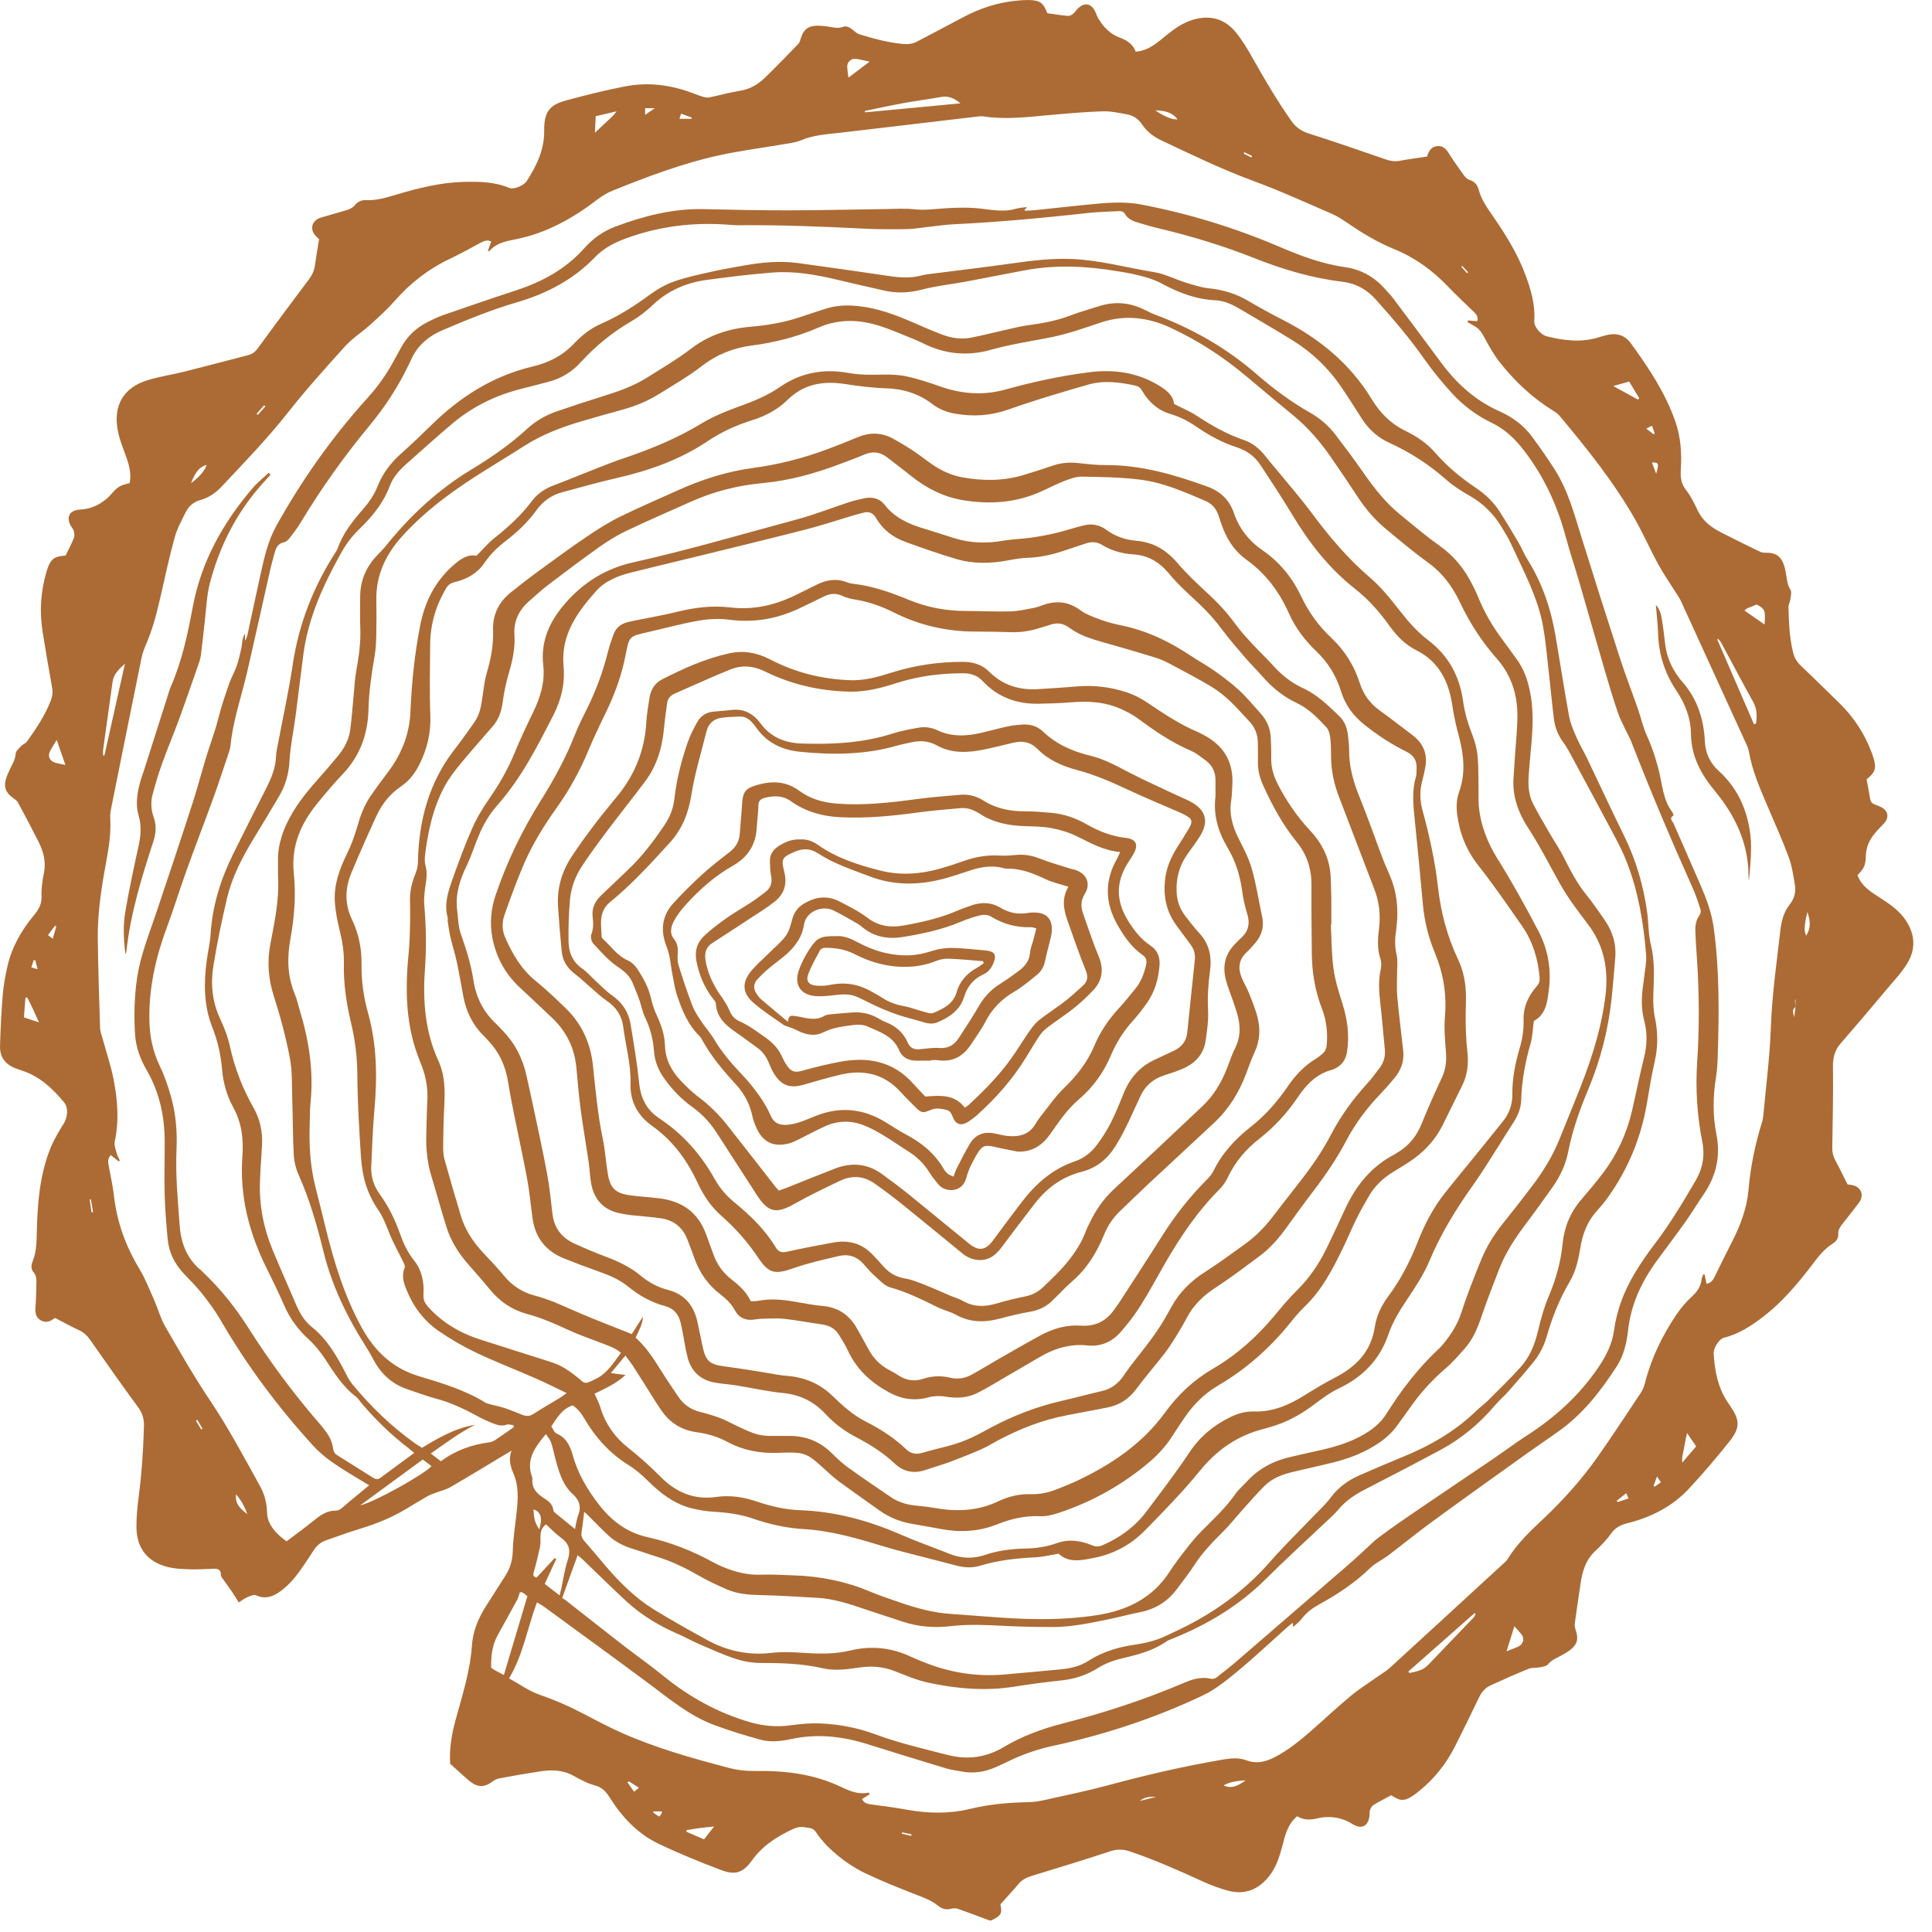 <svg width="82" height="82" viewBox="0 0 82 82" fill="none" xmlns="http://www.w3.org/2000/svg">
<path d="M41.999 81.511C41.55 81.344 41.102 81.171 40.649 81.013C40.569 80.984 40.465 80.989 40.381 81.012C40.168 81.07 39.981 81.023 39.819 80.889C39.513 80.638 39.146 80.52 38.785 80.377C38.109 80.112 37.433 79.84 36.776 79.531C36.179 79.251 35.643 78.864 35.166 78.404C35.014 78.259 34.879 78.095 34.749 77.929C34.643 77.793 34.586 77.623 34.377 77.588C34.145 77.548 33.932 77.504 33.695 77.614C33.002 77.93 32.377 78.319 31.921 78.956C31.543 79.484 31.217 79.6 30.609 79.372C29.71 79.031 28.817 78.669 27.951 78.254C27.073 77.834 26.417 77.141 25.899 76.323C25.74 76.072 25.576 75.864 25.252 75.778C24.928 75.694 24.62 75.525 24.323 75.361C23.862 75.107 23.377 75.112 22.884 75.189C22.316 75.277 21.75 75.374 21.185 75.481C21.077 75.501 20.969 75.561 20.88 75.627C20.58 75.853 20.314 75.869 20.008 75.654C19.913 75.588 19.827 75.507 19.739 75.429C19.539 75.251 19.341 75.072 19.107 74.862C19.064 74.258 19.165 73.621 19.336 73.001C19.621 71.96 19.954 70.933 20.029 69.846C20.07 69.246 20.29 68.705 20.607 68.201C20.889 67.754 21.174 67.308 21.459 66.864C21.666 66.541 21.754 66.2 21.765 65.805C21.781 65.198 21.895 64.594 21.947 63.986C21.989 63.508 22 63.031 21.804 62.569C21.67 62.258 21.57 61.931 21.71 61.571C21.612 61.629 21.514 61.687 21.417 61.745C20.652 62.205 19.89 62.669 19.119 63.117C18.93 63.227 18.706 63.276 18.5 63.355C18.38 63.401 18.255 63.441 18.145 63.504C17.839 63.678 17.538 63.861 17.237 64.043C16.62 64.416 15.958 64.68 15.27 64.889C14.787 65.035 14.314 65.212 13.838 65.376C13.607 65.456 13.439 65.605 13.305 65.811C13.056 66.195 12.808 66.584 12.523 66.94C12.328 67.183 12.093 67.411 11.835 67.585C11.553 67.778 11.229 67.879 10.871 67.709C10.783 67.666 10.628 67.735 10.516 67.781C10.389 67.835 10.277 67.921 10.132 68.01C10.024 67.838 9.929 67.68 9.825 67.527C9.721 67.374 9.607 67.227 9.502 67.073C9.451 66.999 9.373 66.916 9.374 66.838C9.377 66.621 9.254 66.577 9.083 66.581C8.754 66.588 8.425 66.619 8.097 66.607C7.76 66.595 7.412 66.588 7.089 66.501C6.236 66.273 5.796 65.691 5.791 64.802C5.789 64.382 5.829 63.958 5.884 63.539C6.017 62.536 6.083 61.531 6.11 60.52C6.119 60.212 6.038 59.965 5.851 59.712C5.162 58.776 4.495 57.825 3.829 56.871C3.704 56.694 3.566 56.556 3.364 56.462C3.024 56.306 2.696 56.123 2.355 55.946C2.342 55.949 2.314 55.944 2.298 55.958C2.118 56.106 1.92 56.157 1.714 56.029C1.508 55.901 1.489 55.694 1.507 55.469C1.532 55.154 1.536 54.837 1.544 54.52C1.548 54.334 1.562 54.154 1.418 53.99C1.302 53.858 1.328 53.676 1.391 53.519C1.553 53.117 1.552 52.697 1.562 52.273C1.592 51.072 1.684 49.876 2.136 48.746C2.283 48.38 2.489 48.032 2.7 47.697C2.866 47.434 2.916 47.025 2.721 46.789C2.229 46.196 1.677 45.675 0.918 45.434C0.84 45.408 0.763 45.38 0.685 45.352C0.236 45.191 -0.014 44.873 0.001 44.395C0.023 43.679 0.055 42.964 0.114 42.251C0.149 41.831 0.225 41.413 0.319 41.002C0.506 40.184 0.917 39.475 1.448 38.836C1.639 38.605 1.775 38.377 1.763 38.05C1.749 37.712 1.8 37.367 1.867 37.035C1.964 36.556 1.836 36.127 1.628 35.712C1.348 35.157 1.058 34.606 0.762 34.059C0.716 33.975 0.619 33.913 0.536 33.855C0.262 33.664 0.154 33.413 0.244 33.093C0.291 32.925 0.364 32.763 0.442 32.605C0.539 32.407 0.652 32.224 0.665 31.986C0.672 31.873 0.809 31.762 0.902 31.663C0.971 31.588 1.087 31.552 1.144 31.473C1.525 30.938 1.894 30.393 2.14 29.776C2.216 29.585 2.252 29.404 2.214 29.197C2.072 28.412 1.939 27.625 1.812 26.837C1.671 25.965 1.723 25.105 1.976 24.258C1.983 24.235 1.988 24.212 1.996 24.191C2.152 23.723 2.288 23.616 2.786 23.578C2.904 23.332 3.035 23.084 3.139 22.825C3.173 22.741 3.154 22.625 3.13 22.532C3.111 22.456 3.047 22.392 3.007 22.32C2.795 21.942 2.953 21.651 3.4 21.628C3.715 21.611 4.002 21.523 4.263 21.358C4.41 21.265 4.554 21.157 4.669 21.029C5.006 20.654 5.059 20.61 5.501 20.506C5.602 20.012 5.424 19.569 5.257 19.119C5.146 18.825 5.04 18.52 4.988 18.212C4.815 17.192 5.252 16.454 6.238 16.145C6.762 15.979 7.314 15.902 7.848 15.768C8.747 15.543 9.642 15.303 10.538 15.072C10.704 15.028 10.825 14.941 10.929 14.799C11.65 13.813 12.376 12.832 13.111 11.857C13.251 11.671 13.338 11.482 13.368 11.255C13.416 10.895 13.481 10.537 13.543 10.152C13.507 10.118 13.456 10.075 13.41 10.025C13.128 9.731 13.228 9.354 13.623 9.234C14.005 9.118 14.391 9.019 14.771 8.899C14.875 8.865 14.986 8.799 15.054 8.716C15.185 8.552 15.351 8.483 15.546 8.493C15.99 8.515 16.402 8.383 16.819 8.26C17.755 7.984 18.699 7.744 19.683 7.72C20.342 7.704 20.998 7.714 21.621 7.978C21.799 8.054 22.23 7.882 22.359 7.681C22.777 7.032 23.109 6.344 23.097 5.55C23.083 4.62 23.438 4.422 24.092 4.245C24.895 4.027 25.706 3.828 26.522 3.668C27.513 3.474 28.486 3.602 29.428 3.963C29.56 4.013 29.691 4.066 29.826 4.104C29.914 4.129 30.013 4.153 30.099 4.135C30.535 4.047 30.965 3.923 31.404 3.854C31.834 3.786 32.178 3.58 32.476 3.289C32.955 2.823 33.421 2.342 33.885 1.86C33.944 1.798 33.967 1.697 33.994 1.611C34.105 1.252 34.31 1.091 34.692 1.091C34.867 1.092 35.045 1.107 35.217 1.14C35.403 1.174 35.579 1.213 35.769 1.142C35.924 1.085 36.064 1.158 36.189 1.262C36.276 1.336 36.368 1.422 36.472 1.454C37.078 1.641 37.689 1.808 38.325 1.866C38.542 1.886 38.74 1.864 38.936 1.758C39.567 1.42 40.205 1.096 40.835 0.755C41.6 0.342 42.408 0.08 43.276 0.017C43.405 0.008 43.535 -0.002 43.663 0.001C44.137 0.011 44.277 0.111 44.453 0.562C44.735 0.601 45.024 0.647 45.315 0.675C45.385 0.682 45.472 0.643 45.531 0.599C45.604 0.544 45.656 0.459 45.719 0.39C46.006 0.08 46.322 0.128 46.493 0.509C46.536 0.605 46.567 0.708 46.622 0.797C46.842 1.153 47.12 1.449 47.527 1.596C47.837 1.708 48.092 1.882 48.202 2.193C48.765 2.152 49.139 1.791 49.536 1.472C49.867 1.206 50.21 0.965 50.625 0.84C51.356 0.622 51.982 0.791 52.459 1.379C52.723 1.705 52.944 2.071 53.15 2.439C53.667 3.361 54.203 4.27 54.812 5.136C55.006 5.411 55.235 5.566 55.555 5.668C56.651 6.016 57.738 6.393 58.825 6.769C59.019 6.836 59.202 6.863 59.407 6.825C59.786 6.755 60.17 6.705 60.573 6.644C60.632 6.418 60.746 6.214 61.025 6.2C61.307 6.185 61.422 6.398 61.552 6.601C61.742 6.897 61.946 7.184 62.154 7.468C62.206 7.539 62.287 7.611 62.368 7.635C62.586 7.699 62.708 7.851 62.76 8.05C62.867 8.458 63.1 8.791 63.334 9.131C63.889 9.933 64.409 10.758 64.749 11.68C64.981 12.309 65.168 12.95 65.118 13.636C65.101 13.858 65.392 14.21 65.644 14.273C66.392 14.46 67.145 14.553 67.9 14.302C68 14.268 68.103 14.243 68.206 14.219C68.612 14.12 68.964 14.225 69.209 14.559C69.965 15.595 70.676 16.659 71.104 17.881C71.333 18.534 71.382 19.212 71.34 19.896C71.32 20.22 71.333 20.506 71.552 20.785C71.76 21.049 71.911 21.363 72.057 21.669C72.267 22.11 72.626 22.381 73.039 22.593C73.592 22.877 74.15 23.151 74.71 23.421C74.788 23.459 74.889 23.462 74.978 23.46C75.352 23.456 75.58 23.601 75.704 23.948C75.755 24.091 75.787 24.242 75.811 24.392C75.846 24.611 75.862 24.823 75.991 25.026C76.056 25.128 76.002 25.314 75.985 25.459C75.973 25.561 75.906 25.659 75.909 25.758C75.924 26.402 75.947 27.047 76.101 27.68C76.153 27.893 76.244 28.07 76.403 28.224C76.962 28.759 77.518 29.3 78.07 29.843C78.673 30.436 79.133 31.125 79.429 31.919C79.461 32.008 79.496 32.094 79.522 32.184C79.647 32.614 79.591 32.783 79.224 33.077C79.273 33.343 79.329 33.617 79.372 33.894C79.393 34.025 79.457 34.105 79.579 34.148C79.667 34.181 79.757 34.212 79.84 34.255C80.157 34.419 80.191 34.715 79.939 34.974C79.761 35.158 79.576 35.343 79.436 35.554C79.281 35.788 79.196 36.056 79.19 36.35C79.181 36.739 79.103 36.874 78.838 37.145C79.02 37.648 79.459 37.885 79.866 38.151C80.252 38.403 80.622 38.666 80.884 39.057C81.283 39.654 81.319 40.279 80.955 40.882C80.714 41.279 80.385 41.624 80.084 41.983C79.435 42.755 78.784 43.526 78.122 44.288C77.867 44.581 77.791 44.898 77.796 45.285C77.811 46.423 77.786 47.562 77.767 48.702C77.763 48.898 77.799 49.068 77.891 49.239C78.07 49.569 78.232 49.907 78.415 50.27C78.454 50.276 78.521 50.283 78.588 50.294C78.99 50.359 79.141 50.724 78.895 51.053C78.67 51.355 78.434 51.648 78.203 51.943C78.101 52.072 78.009 52.197 78.022 52.383C78.035 52.56 77.922 52.699 77.779 52.788C77.389 53.031 77.133 53.395 76.861 53.749C76.265 54.523 75.637 55.267 74.858 55.868C74.344 56.264 73.809 56.62 73.165 56.779C72.972 56.825 72.72 57.206 72.734 57.446C72.774 58.156 72.901 58.844 73.29 59.459C73.333 59.529 73.382 59.594 73.429 59.663C73.851 60.279 73.869 60.596 73.396 61.188C72.848 61.877 72.277 62.548 71.677 63.191C70.968 63.949 70.069 64.401 69.069 64.651C68.787 64.722 68.561 64.832 68.383 65.085C68.188 65.361 67.945 65.607 67.697 65.84C67.304 66.21 67.164 66.683 67.087 67.191C67.002 67.76 66.916 68.328 66.84 68.898C66.827 68.995 66.849 69.104 66.881 69.198C67.006 69.556 66.944 69.805 66.639 70.032C66.499 70.138 66.344 70.225 66.188 70.305C66.011 70.396 65.839 70.475 65.702 70.638C65.628 70.725 65.456 70.743 65.324 70.771C65.18 70.8 65.017 70.772 64.886 70.825C64.344 71.046 63.808 71.285 63.275 71.526C63.043 71.63 62.885 71.811 62.774 72.046C62.451 72.724 62.116 73.396 61.782 74.069C61.395 74.847 60.869 75.516 60.184 76.055C60.119 76.107 60.054 76.157 59.986 76.204C59.611 76.456 59.434 76.456 59.048 76.195C58.798 76.331 58.537 76.462 58.288 76.612C58.22 76.654 58.176 76.751 58.145 76.831C58.12 76.892 58.134 76.97 58.128 77.04C58.086 77.504 57.796 77.664 57.404 77.419C57.117 77.24 56.811 77.137 56.477 77.124C56.315 77.12 56.146 77.121 55.99 77.161C55.66 77.246 55.343 77.269 55.057 77.087C54.627 77.438 54.536 77.94 54.407 78.421C54.29 78.854 54.149 79.273 53.864 79.632C53.42 80.193 52.85 80.43 52.153 80.254C51.769 80.156 51.392 80.013 51.031 79.847C50.017 79.384 49 78.93 47.941 78.575C47.647 78.477 47.389 78.485 47.092 78.583C46.001 78.945 44.9 79.278 43.8 79.615C43.581 79.68 43.391 79.77 43.24 79.95C42.998 80.237 42.741 80.511 42.46 80.825C42.542 81.212 42.498 81.303 42.07 81.511C42.046 81.511 42.023 81.511 41.999 81.511ZM76.207 42.739C76.028 42.858 76.127 43.025 76.15 43.178C76.169 43.032 76.188 42.885 76.207 42.737C76.207 42.636 76.207 42.533 76.207 42.431C76.199 42.432 76.191 42.432 76.183 42.432C76.191 42.535 76.199 42.638 76.207 42.739ZM72.429 54.49C72.652 54.447 72.721 54.3 72.795 54.148C73.031 53.663 73.27 53.179 73.516 52.699C73.872 52.004 74.143 51.282 74.212 50.498C74.298 49.523 74.49 48.572 74.783 47.639C74.811 47.55 74.83 47.456 74.839 47.362C74.952 46.112 75.117 44.864 75.16 43.609C75.209 42.233 75.405 40.876 75.561 39.511C75.606 39.114 75.699 38.721 75.956 38.397C76.151 38.15 76.232 37.871 76.183 37.572C76.116 37.169 76.057 36.755 75.917 36.376C75.649 35.65 75.329 34.943 75.025 34.23C74.698 33.465 74.364 32.702 74.222 31.87C74.199 31.735 74.131 31.605 74.072 31.479C73.167 29.492 72.259 27.506 71.35 25.523C71.302 25.416 71.236 25.32 71.174 25.221C70.912 24.803 70.628 24.399 70.392 23.97C70.047 23.343 69.761 22.683 69.408 22.061C68.507 20.471 67.366 19.052 66.198 17.654C66.132 17.576 66.045 17.509 65.956 17.454C65.073 16.916 64.328 16.218 63.686 15.418C63.409 15.072 63.191 14.678 62.981 14.287C62.876 14.091 62.758 13.934 62.565 13.832C62.469 13.78 62.376 13.723 62.282 13.669C62.291 13.646 62.301 13.623 62.311 13.6C62.441 13.611 62.571 13.621 62.699 13.633C62.761 13.421 62.631 13.313 62.513 13.198C62.16 12.854 61.798 12.518 61.457 12.162C60.8 11.473 60.046 10.927 59.161 10.568C58.472 10.287 57.841 9.906 57.228 9.489C57.005 9.338 56.778 9.184 56.533 9.077C55.423 8.598 54.322 8.093 53.189 7.677C51.852 7.186 50.577 6.564 49.293 5.96C48.96 5.804 48.67 5.582 48.463 5.269C48.311 5.041 48.094 4.9 47.833 4.853C47.488 4.791 47.136 4.713 46.789 4.725C46.028 4.75 45.267 4.818 44.508 4.887C43.584 4.972 42.662 5.082 41.734 4.939C41.644 4.925 41.547 4.94 41.455 4.951C39.519 5.178 37.585 5.409 35.649 5.635C35.091 5.7 34.53 5.728 33.999 5.954C33.766 6.053 33.499 6.079 33.246 6.123C32.332 6.281 31.41 6.397 30.506 6.595C28.955 6.936 27.471 7.498 26.001 8.092C25.777 8.182 25.561 8.311 25.369 8.458C24.332 9.254 23.213 9.887 21.922 10.148C21.489 10.236 21.077 10.303 20.773 10.653C20.768 10.659 20.752 10.655 20.704 10.655C20.755 10.512 20.803 10.38 20.85 10.251C20.656 10.158 20.515 10.242 20.367 10.32C19.953 10.541 19.543 10.773 19.119 10.973C18.203 11.405 17.421 12.005 16.753 12.77C16.438 13.13 16.078 13.454 15.722 13.777C15.374 14.091 14.966 14.347 14.653 14.691C13.818 15.613 12.985 16.541 12.215 17.517C11.339 18.627 10.361 19.637 9.396 20.663C9.152 20.922 8.861 21.122 8.512 21.22C8.236 21.297 8.023 21.465 7.897 21.712C7.718 22.067 7.521 22.424 7.416 22.803C7.195 23.593 7.025 24.398 6.842 25.198C6.678 25.919 6.505 26.637 6.211 27.32C6.128 27.512 6.051 27.712 6.009 27.916C5.574 30.043 5.147 32.17 4.72 34.298C4.695 34.425 4.67 34.554 4.677 34.681C4.711 35.248 4.649 35.806 4.546 36.361C4.331 37.517 4.134 38.675 4.15 39.855C4.167 41.111 4.207 42.367 4.248 43.621C4.254 43.792 4.323 43.962 4.369 44.132C4.52 44.684 4.706 45.231 4.817 45.792C4.991 46.672 5.062 47.557 4.87 48.45C4.837 48.606 4.913 48.791 4.956 48.956C4.983 49.062 5.042 49.157 5.087 49.258C5.069 49.27 5.052 49.281 5.034 49.291C4.921 49.202 4.809 49.111 4.702 49.026C4.562 49.172 4.583 49.321 4.612 49.474C4.691 49.901 4.788 50.327 4.837 50.758C4.965 51.873 5.335 52.895 5.917 53.856C6.176 54.285 6.356 54.763 6.561 55.222C6.717 55.577 6.816 55.961 7.008 56.292C7.62 57.349 8.225 58.413 8.905 59.425C9.693 60.597 10.352 61.84 11.035 63.072C11.232 63.425 11.327 63.807 11.336 64.218C11.339 64.374 11.387 64.544 11.462 64.683C11.62 64.975 11.857 65.201 12.163 65.419C12.563 65.115 12.969 64.823 13.357 64.507C13.619 64.294 13.888 64.115 14.236 64.115C14.366 64.115 14.449 64.061 14.542 63.98C14.823 63.731 15.117 63.498 15.406 63.258C15.483 63.194 15.562 63.13 15.67 63.041C15.379 62.867 15.119 62.714 14.862 62.554C14.302 62.209 13.743 61.855 13.296 61.365C11.795 59.721 10.472 57.947 9.355 56.017C9.127 55.623 8.852 55.254 8.569 54.897C8.33 54.593 8.048 54.322 7.785 54.039C7.404 53.63 7.169 53.148 7.117 52.594C7.055 51.941 7.004 51.285 6.986 50.629C6.966 49.889 6.994 49.148 6.99 48.41C6.984 47.346 6.758 46.337 6.22 45.41C5.945 44.934 5.761 44.425 5.73 43.88C5.684 43.081 5.702 42.282 5.821 41.489C5.958 40.578 6.299 39.725 6.592 38.859C7.132 37.258 7.666 35.656 8.186 34.048C8.438 33.267 8.632 32.467 8.894 31.689C9.036 31.267 9.178 30.849 9.287 30.416C9.406 29.939 9.568 29.474 9.729 29.009C9.818 28.756 9.958 28.52 10.046 28.265C10.131 28.024 10.181 27.771 10.242 27.523C10.289 27.328 10.258 27.111 10.399 26.892C10.399 27.026 10.399 27.11 10.399 27.195C10.458 27.11 10.487 27.02 10.506 26.93C10.695 26.058 10.878 25.184 11.071 24.314C11.224 23.625 11.385 22.933 11.73 22.314C12.813 20.369 14.091 18.558 15.586 16.905C16.023 16.422 16.397 15.903 16.705 15.332C16.81 15.136 16.918 14.941 17.026 14.745C17.288 14.268 17.666 13.909 18.154 13.666C18.364 13.562 18.575 13.456 18.795 13.379C19.837 13.018 20.879 12.658 21.927 12.316C23.029 11.954 24.013 11.415 24.795 10.54C25.16 10.13 25.598 9.812 26.112 9.62C27.328 9.164 28.572 8.844 29.888 8.876C31.073 8.905 32.259 8.93 33.444 8.928C34.829 8.926 36.214 8.891 37.599 8.873C37.998 8.867 38.401 8.837 38.796 8.882C39.223 8.931 39.637 8.872 40.058 8.845C40.42 8.821 40.784 8.807 41.147 8.818C41.463 8.827 41.778 8.874 42.093 8.91C42.433 8.948 42.769 8.962 43.105 8.863C43.256 8.818 43.419 8.813 43.576 8.789C43.561 8.847 43.534 8.861 43.509 8.876C43.499 8.882 43.485 8.889 43.483 8.898C43.481 8.906 43.494 8.917 43.512 8.944C43.628 8.938 43.755 8.937 43.882 8.924C44.629 8.847 45.376 8.764 46.124 8.689C46.896 8.612 47.674 8.534 48.441 8.681C50.476 9.071 52.451 9.678 54.353 10.495C55.244 10.879 56.138 11.203 57.099 11.341C57.777 11.438 58.338 11.761 58.791 12.273C58.907 12.405 59.031 12.531 59.137 12.671C59.813 13.572 60.489 14.475 61.157 15.38C61.818 16.276 62.615 17 63.641 17.456C64.187 17.698 64.661 18.046 65.018 18.526C65.354 18.977 65.675 19.442 65.979 19.915C66.558 20.816 66.823 21.843 67.138 22.852C67.666 24.543 68.201 26.232 68.749 27.916C68.988 28.652 69.269 29.375 69.524 30.105C69.651 30.47 69.731 30.854 69.889 31.203C70.153 31.785 70.342 32.383 70.473 33.007C70.578 33.51 70.641 34.029 70.972 34.458C71.006 34.501 71.036 34.608 71.026 34.614C70.822 34.731 70.989 34.852 71.031 34.95C71.412 35.834 71.809 36.711 72.188 37.594C72.433 38.166 72.65 38.752 72.735 39.373C72.982 41.172 72.963 42.98 72.907 44.788C72.897 45.105 72.882 45.423 72.831 45.734C72.698 46.544 72.693 47.352 72.851 48.153C73.034 49.084 72.837 49.919 72.307 50.694C72.042 51.081 71.8 51.486 71.528 51.867C71.127 52.432 70.705 52.981 70.299 53.542C69.662 54.422 69.218 55.38 69.099 56.474C69.04 57.017 68.91 57.544 68.612 58.004C67.945 59.033 67.198 59.998 66.189 60.722C65.75 61.038 65.3 61.337 64.861 61.651C63.506 62.621 62.148 63.59 60.802 64.572C60.157 65.043 59.539 65.549 58.903 66.029C58.66 66.213 58.368 66.341 58.154 66.551C57.509 67.181 56.766 67.668 55.983 68.1C55.702 68.255 55.451 68.438 55.254 68.698C55.157 68.826 55.024 68.926 54.888 69.055C54.879 68.985 54.874 68.947 54.865 68.876C54.765 68.959 54.676 69.028 54.592 69.102C53.9 69.719 53.224 70.357 52.51 70.948C52.051 71.327 51.572 71.713 51.039 71.966C48.997 72.934 46.858 73.634 44.646 74.11C44.235 74.198 43.829 74.327 43.436 74.475C43.042 74.624 42.668 74.825 42.281 74.996C41.82 75.201 41.341 75.285 40.838 75.191C40.619 75.15 40.395 75.126 40.182 75.063C39.06 74.724 37.938 74.381 36.82 74.028C35.76 73.694 34.69 73.573 33.591 73.809C33.153 73.904 32.7 73.957 32.264 73.835C31.609 73.654 30.959 73.454 30.322 73.219C29.282 72.835 28.441 72.127 27.565 71.475C26.086 70.376 24.594 69.293 23.107 68.206C23.015 68.138 22.913 68.085 22.79 68.009C22.383 69.095 22.209 70.224 21.606 71.234C22.053 71.48 22.45 71.773 22.895 71.927C23.509 72.138 24.097 72.391 24.67 72.689C25.242 72.987 25.813 73.293 26.402 73.554C27.855 74.197 29.381 74.626 30.914 75.029C31.303 75.133 31.689 75.173 32.094 75.166C33.337 75.148 34.561 75.299 35.695 75.841C36.078 76.024 36.436 76.174 36.862 76.085C36.873 76.084 36.89 76.114 36.921 76.148C36.808 76.219 36.698 76.288 36.587 76.358C36.673 76.535 36.814 76.565 36.971 76.585C37.471 76.653 37.972 76.715 38.468 76.805C39.369 76.97 40.268 76.993 41.16 76.778C41.976 76.58 42.802 76.504 43.638 76.49C43.882 76.487 44.13 76.445 44.369 76.391C45.274 76.19 46.182 76.001 47.077 75.76C48.619 75.344 50.172 74.983 51.745 74.709C52.13 74.641 52.526 74.573 52.895 74.71C53.338 74.877 53.721 74.778 54.109 74.577C54.686 74.276 55.187 73.868 55.672 73.442C56.228 72.954 56.768 72.447 57.337 71.975C57.697 71.677 58.098 71.427 58.48 71.154C58.651 71.034 58.836 70.928 58.99 70.787C60.593 69.322 62.192 67.85 63.791 66.38C63.86 66.318 63.937 66.255 63.985 66.178C64.387 65.517 64.942 64.992 65.498 64.469C66.356 63.661 67.138 62.786 67.815 61.824C68.442 60.929 69.042 60.017 69.646 59.108C69.728 58.984 69.783 58.836 69.82 58.69C70.086 57.642 70.552 56.684 71.154 55.794C71.349 55.505 71.583 55.231 71.841 54.998C72.066 54.792 72.191 54.568 72.226 54.276C72.234 54.211 72.272 54.148 72.297 54.084C72.315 54.089 72.332 54.093 72.35 54.097C72.375 54.221 72.399 54.343 72.429 54.49ZM17.582 61.666C17.473 61.575 17.403 61.516 17.33 61.459C16.608 60.907 15.963 60.276 15.372 59.589C15.28 59.483 15.205 59.353 15.096 59.27C14.532 58.84 14.173 58.248 13.791 57.669C13.592 57.368 13.359 57.081 13.094 56.839C12.651 56.434 12.312 55.972 12.071 55.425C11.836 54.888 11.581 54.358 11.319 53.834C10.572 52.334 10.164 50.761 10.288 49.078C10.342 48.346 10.261 47.658 9.9 47.002C9.627 46.507 9.475 45.962 9.426 45.392C9.374 44.781 9.24 44.182 9.015 43.612C8.646 42.685 8.647 41.733 8.774 40.769C8.823 40.397 8.914 40.028 8.938 39.654C9.013 38.45 9.362 37.325 9.893 36.252C10.361 35.306 10.838 34.364 11.316 33.422C11.53 32.998 11.702 32.568 11.717 32.084C11.724 31.898 11.771 31.712 11.806 31.529C12.014 30.422 12.259 29.32 12.425 28.206C12.681 26.48 13.302 24.902 14.242 23.442C14.273 23.392 14.308 23.343 14.327 23.288C14.548 22.64 14.968 22.119 15.408 21.611C15.664 21.317 15.883 21.002 16.027 20.636C16.242 20.09 16.587 19.64 17.026 19.25C17.464 18.86 17.889 18.454 18.307 18.043C19.528 16.843 20.928 15.953 22.609 15.555C23.277 15.396 23.859 15.111 24.34 14.605C24.672 14.258 25.046 13.945 25.494 13.751C26.253 13.421 26.941 12.979 27.606 12.489C27.913 12.264 28.262 12.069 28.622 11.943C29.129 11.765 29.66 11.655 30.185 11.536C30.631 11.434 31.083 11.357 31.533 11.277C32.299 11.139 33.071 11.059 33.846 11.162C35.137 11.335 36.426 11.523 37.715 11.713C38.184 11.783 38.646 11.818 39.112 11.691C39.28 11.646 39.458 11.63 39.632 11.608C40.75 11.464 41.87 11.335 42.985 11.175C43.835 11.055 44.682 10.953 45.544 10.995C46.711 11.05 47.835 11.363 48.979 11.549C49.435 11.623 49.865 11.848 50.312 11.989C50.635 12.088 50.963 12.2 51.296 12.235C51.904 12.296 52.463 12.464 52.99 12.777C53.474 13.063 53.97 13.332 54.471 13.589C56.017 14.382 57.315 15.45 58.225 16.95C58.575 17.526 59.022 17.98 59.637 18.28C60.112 18.512 60.556 18.803 60.909 19.209C61.414 19.79 62 20.276 62.636 20.703C63.041 20.974 63.389 21.305 63.652 21.716C63.93 22.151 64.195 22.593 64.456 23.038C64.592 23.271 64.692 23.526 64.835 23.753C65.463 24.755 65.829 25.849 66.025 27.006C66.216 28.128 66.388 29.253 66.592 30.373C66.648 30.68 66.772 30.979 66.897 31.267C67.036 31.588 67.219 31.892 67.371 32.209C67.894 33.298 68.4 34.397 68.935 35.48C69.438 36.502 69.75 37.578 69.908 38.702C69.973 39.166 69.955 39.648 70.068 40.099C70.244 40.798 70.195 41.495 70.173 42.197C70.163 42.523 70.17 42.858 70.237 43.175C70.372 43.809 70.373 44.428 70.23 45.059C70.1 45.63 70.003 46.209 69.907 46.788C69.662 48.261 69.113 49.605 68.245 50.819C68.095 51.029 67.928 51.227 67.756 51.419C67.367 51.855 67.173 52.371 67.079 52.941C66.995 53.45 66.884 53.958 66.617 54.41C66.197 55.123 65.889 55.882 65.663 56.675C65.546 57.086 65.362 57.468 65.093 57.8C64.746 58.228 64.383 58.644 64.019 59.056C63.841 59.258 63.632 59.434 63.458 59.641C62.805 60.41 62.044 61.05 61.157 61.529C60.083 62.109 58.997 62.669 57.913 63.228C57.491 63.447 57.107 63.703 56.801 64.076C56.653 64.255 56.473 64.41 56.302 64.572C55.441 65.388 54.562 66.184 53.722 67.021C52.586 68.152 51.248 68.951 49.774 69.546C49.687 69.581 49.593 69.608 49.518 69.661C48.967 70.048 48.332 70.22 47.691 70.369C47.298 70.46 46.927 70.591 46.584 70.805C46.118 71.096 45.614 71.262 45.065 71.32C44.388 71.391 43.713 71.481 43.041 71.588C41.815 71.782 40.603 71.676 39.404 71.418C38.915 71.314 38.444 71.112 37.975 70.928C37.49 70.737 37.003 70.7 36.49 70.773C35.968 70.847 35.441 70.928 34.914 70.805C34.049 70.607 33.172 70.58 32.289 70.581C31.931 70.581 31.559 70.517 31.219 70.406C30.686 70.23 30.173 69.994 29.656 69.772C29.365 69.647 29.089 69.487 28.799 69.362C27.993 69.016 27.249 68.57 26.603 67.98C25.963 67.394 25.348 66.778 24.721 66.178C24.657 66.115 24.583 66.065 24.516 66.01C24.298 66.612 24.089 67.193 23.859 67.829C23.887 67.845 23.942 67.869 23.989 67.904C24.821 68.555 25.649 69.212 26.484 69.859C27.031 70.282 27.601 70.679 28.137 71.117C29.243 72.019 30.462 72.697 31.837 73.096C32.4 73.26 32.96 73.306 33.542 73.229C33.971 73.171 34.408 73.127 34.838 73.149C35.626 73.186 36.4 73.331 37.144 73.607C38.136 73.977 39.165 74.213 40.187 74.478C41.06 74.704 41.84 74.604 42.617 74.142C43.385 73.686 44.227 73.376 45.095 73.153C46.848 72.704 48.565 72.144 50.231 71.434C50.414 71.357 50.603 71.281 50.797 71.245C50.977 71.212 51.174 71.201 51.349 71.243C51.487 71.275 51.574 71.245 51.667 71.171C51.924 70.966 52.186 70.766 52.435 70.553C53.983 69.22 55.529 67.884 57.074 66.546C57.331 66.325 57.582 66.095 57.835 65.867C58.061 65.664 58.27 65.438 58.512 65.257C59.02 64.877 59.541 64.516 60.064 64.159C61.141 63.425 62.224 62.7 63.302 61.968C63.806 61.626 64.295 61.258 64.808 60.926C65.996 60.161 67.023 59.233 67.824 58.059C68.161 57.566 68.425 57.051 68.506 56.456C68.624 55.593 68.932 54.797 69.375 54.054C69.622 53.642 69.892 53.242 70.184 52.861C70.852 51.992 71.413 51.057 71.964 50.114C72.268 49.594 72.368 49.053 72.25 48.456C72.027 47.334 71.958 46.2 72.034 45.056C72.128 43.65 72.121 42.24 72.033 40.833C72.005 40.4 71.971 39.967 71.957 39.532C71.948 39.285 71.981 39.044 72.142 38.831C72.187 38.773 72.194 38.654 72.17 38.578C72.076 38.288 71.98 37.998 71.856 37.719C70.929 35.653 70.048 33.566 69.226 31.454C69.167 31.302 69.08 31.16 69.011 31.012C68.893 30.758 68.756 30.509 68.667 30.244C68.475 29.677 68.3 29.105 68.133 28.53C67.755 27.235 67.388 25.938 67.011 24.642C66.831 24.023 66.622 23.412 66.456 22.788C66.1 21.456 65.535 20.233 64.694 19.134C64.315 18.64 63.885 18.221 63.322 17.951C62.668 17.636 62.093 17.206 61.609 16.672C61.201 16.221 60.81 15.748 60.461 15.252C59.832 14.354 59.122 13.527 58.394 12.713C58.011 12.284 57.544 12.024 56.966 11.956C55.676 11.803 54.446 11.434 53.238 10.956C51.929 10.437 50.581 10.024 49.209 9.699C48.889 9.623 48.573 9.533 48.259 9.436C48.056 9.373 47.862 9.281 47.749 9.084C47.677 8.958 47.562 8.957 47.444 8.963C47.045 8.984 46.645 8.989 46.248 9.033C44.334 9.243 42.418 9.427 40.493 9.518C40.107 9.536 39.724 9.596 39.339 9.638C39.06 9.668 38.781 9.72 38.501 9.724C37.903 9.732 37.303 9.737 36.705 9.706C34.911 9.615 33.117 9.543 31.32 9.56C31.191 9.561 31.062 9.549 30.933 9.539C29.425 9.422 27.958 9.602 26.536 10.13C26.055 10.309 25.61 10.544 25.255 10.915C24.332 11.873 23.198 12.463 21.939 12.831C20.866 13.143 19.837 13.566 18.81 14.002C18.174 14.271 17.692 14.681 17.422 15.325C17.394 15.389 17.36 15.451 17.329 15.514C16.89 16.43 16.34 17.271 15.692 18.053C14.612 19.358 13.631 20.733 12.757 22.184C12.63 22.395 12.482 22.593 12.33 22.788C12.26 22.878 12.168 22.992 12.069 23.012C11.746 23.076 11.692 23.322 11.627 23.572C11.58 23.753 11.526 23.933 11.484 24.116C11.156 25.57 10.834 27.026 10.501 28.477C10.257 29.541 9.887 30.573 9.78 31.668C9.77 31.771 9.733 31.873 9.7 31.974C9.49 32.596 9.289 33.222 9.065 33.84C8.689 34.877 8.29 35.904 7.917 36.943C7.627 37.748 7.378 38.569 7.079 39.371C6.607 40.638 6.317 41.928 6.34 43.291C6.351 43.987 6.486 44.632 6.789 45.26C6.991 45.678 7.143 46.129 7.267 46.578C7.465 47.295 7.525 48.035 7.492 48.778C7.444 49.861 7.546 50.935 7.626 52.013C7.683 52.775 7.935 53.429 8.54 53.922C8.567 53.944 8.59 53.972 8.615 53.996C9.37 54.711 10.01 55.517 10.565 56.395C11.453 57.795 12.439 59.124 13.524 60.379C13.685 60.565 13.844 60.758 13.967 60.968C14.058 61.124 14.114 61.312 14.141 61.492C14.159 61.608 14.192 61.688 14.288 61.748C14.805 62.072 15.323 62.395 15.838 62.721C15.95 62.791 16.046 62.8 16.159 62.715C16.619 62.37 17.084 62.032 17.582 61.666ZM23.397 60.542C23.473 60.648 23.525 60.803 23.625 60.844C24.043 61.022 24.206 61.392 24.31 61.767C24.528 62.556 24.935 63.233 25.427 63.867C25.96 64.553 26.613 65.049 27.49 65.243C28.467 65.46 29.396 65.827 30.276 66.311C30.409 66.385 30.549 66.448 30.689 66.507C31.203 66.721 31.729 66.857 32.296 66.835C32.765 66.817 33.235 66.847 33.705 66.864C34.805 66.903 35.87 67.107 36.89 67.537C37.322 67.719 37.769 67.865 38.213 68.019C38.902 68.255 39.603 68.448 40.336 68.499C41.05 68.547 41.764 68.607 42.478 68.656C43.839 68.751 45.195 68.763 46.553 68.553C47.846 68.352 48.919 67.83 49.647 66.701C49.857 66.376 50.093 66.067 50.332 65.762C50.541 65.494 50.755 65.227 50.995 64.987C51.502 64.481 52.025 63.993 52.439 63.403C52.573 63.212 52.758 63.059 52.916 62.886C53.425 62.328 54.059 61.996 54.79 61.834C55.087 61.767 55.383 61.694 55.682 61.63C56.314 61.495 56.942 61.346 57.53 61.068C58.055 60.816 58.532 60.507 58.851 59.995C59.489 58.977 60.219 58.031 61.104 57.211C61.155 57.163 61.201 57.108 61.246 57.054C61.597 56.639 61.873 56.19 62.042 55.66C62.273 54.934 62.561 54.225 62.844 53.519C63.073 52.95 63.387 52.428 63.773 51.947C64.201 51.417 64.617 50.879 65.03 50.337C65.509 49.709 65.916 49.038 66.209 48.301C66.417 47.778 66.629 47.257 66.843 46.734C67.441 45.276 67.96 43.794 68.145 42.215C68.272 41.123 68.077 40.121 67.396 39.227C66.984 38.685 66.567 38.139 66.233 37.55C65.782 36.755 65.379 35.935 64.876 35.167C64.461 34.533 64.189 33.83 64.237 33.044C64.258 32.703 64.281 32.364 64.304 32.025C64.339 31.497 64.397 30.971 64.404 30.444C64.415 29.511 64.162 28.671 63.525 27.95C62.886 27.226 62.365 26.415 61.952 25.538C61.882 25.389 61.802 25.244 61.718 25.104C61.426 24.614 61.064 24.201 60.593 23.863C59.975 23.418 59.39 22.924 58.804 22.436C58.352 22.058 57.969 21.613 57.644 21.119C57.271 20.549 56.888 19.985 56.502 19.424C56.047 18.765 55.529 18.16 54.908 17.646C54.248 17.099 53.586 16.555 52.932 16C51.941 15.161 50.861 14.457 49.684 13.911C48.725 13.466 47.736 13.345 46.708 13.693C46.031 13.921 45.351 14.162 44.653 14.306C43.781 14.483 42.899 14.607 42.038 14.851C41.078 15.12 40.132 15.037 39.226 14.594C38.974 14.47 38.713 14.361 38.452 14.257C38.081 14.108 37.713 13.951 37.334 13.832C36.458 13.553 35.595 13.528 34.723 13.909C33.827 14.299 32.882 14.537 31.909 14.665C31.13 14.765 30.425 15.043 29.788 15.536C29.223 15.972 28.599 16.332 27.992 16.71C27.501 17.017 26.971 17.238 26.412 17.39C25.823 17.55 25.236 17.718 24.651 17.89C23.815 18.137 23.006 18.447 22.266 18.918C21.761 19.239 21.252 19.555 20.742 19.869C19.418 20.684 18.152 21.575 17.096 22.73C16.392 23.5 15.954 24.384 15.973 25.457C15.982 25.974 15.98 26.491 15.969 27.008C15.963 27.288 15.947 27.573 15.899 27.849C15.77 28.601 15.658 29.351 15.639 30.119C15.613 31.145 15.288 32.072 14.562 32.837C14.175 33.246 13.81 33.678 13.455 34.115C12.758 34.972 12.352 35.92 12.47 37.069C12.566 37.992 12.495 38.92 12.327 39.84C12.181 40.638 12.191 41.425 12.512 42.191C12.602 42.407 12.649 42.641 12.718 42.864C13.108 44.145 13.317 45.447 13.181 46.789C13.15 47.093 13.155 47.4 13.145 47.705C13.115 48.611 13.164 49.511 13.392 50.395C13.541 50.974 13.683 51.556 13.826 52.138C14.186 53.6 14.628 55.032 15.36 56.361C15.91 57.358 16.674 58.078 17.791 58.413C18.757 58.702 19.726 58.992 20.597 59.529C20.655 59.563 20.726 59.581 20.792 59.599C21.006 59.656 21.224 59.697 21.433 59.767C21.689 59.852 21.937 59.958 22.188 60.057C22.352 60.121 22.494 60.108 22.65 60.007C23.014 59.77 23.392 59.556 23.762 59.33C23.847 59.278 23.926 59.215 24.051 59.127C23.579 58.903 23.164 58.691 22.738 58.504C21.89 58.132 21.023 57.797 20.187 57.401C19.638 57.139 19.107 56.828 18.607 56.483C17.977 56.045 17.531 55.441 17.245 54.724C17.126 54.426 17.037 54.129 17.177 53.804C17.204 53.742 17.149 53.633 17.112 53.556C16.964 53.251 16.802 52.953 16.657 52.645C16.453 52.211 16.317 51.73 16.048 51.342C15.576 50.66 15.376 49.943 15.321 49.112C15.242 47.928 15.174 46.746 15.165 45.56C15.159 44.84 15.071 44.133 14.904 43.434C14.704 42.597 14.575 41.752 14.596 40.889C14.608 40.403 14.528 39.934 14.411 39.462C14.316 39.078 14.238 38.682 14.212 38.288C14.164 37.553 14.409 36.883 14.73 36.23C14.904 35.874 15.045 35.498 15.154 35.117C15.287 34.65 15.447 34.199 15.721 33.797C15.959 33.449 16.213 33.111 16.466 32.773C17.038 32.011 17.38 31.174 17.42 30.209C17.473 28.977 17.597 27.75 17.836 26.538C18.029 25.556 18.454 24.695 19.211 24.018C19.514 23.747 19.833 23.511 20.223 23.588C20.496 23.316 20.715 23.052 20.979 22.841C21.57 22.372 22.125 21.87 22.578 21.262C22.824 20.933 23.158 20.723 23.544 20.584C23.831 20.48 24.111 20.36 24.395 20.25C25.084 19.982 25.764 19.689 26.463 19.453C27.612 19.067 28.723 18.611 29.765 17.979C30.282 17.665 30.859 17.436 31.43 17.23C32.019 17.017 32.588 16.782 33.104 16.424C33.992 15.809 34.977 15.639 36.026 15.831C36.505 15.918 36.982 15.912 37.464 15.899C37.813 15.892 38.172 15.906 38.511 15.982C38.979 16.084 39.437 16.238 39.89 16.398C40.801 16.718 41.717 16.797 42.656 16.537C43.822 16.213 45.004 15.957 46.204 15.802C47.283 15.662 48.312 15.806 49.249 16.401C49.544 16.588 49.799 16.808 49.832 17.146C50.172 17.32 50.501 17.453 50.792 17.645C51.422 18.059 52.07 18.431 52.788 18.674C53.165 18.802 53.462 19.047 53.707 19.36C53.923 19.639 54.158 19.901 54.381 20.174C54.812 20.701 55.26 21.215 55.664 21.761C56.4 22.755 57.188 23.692 58.133 24.502C58.592 24.895 58.985 25.375 59.359 25.855C59.737 26.34 60.127 26.802 60.619 27.174C61.479 27.826 61.952 28.704 62.098 29.762C62.166 30.256 62.308 30.721 62.488 31.183C62.606 31.485 62.691 31.814 62.717 32.136C62.761 32.672 62.745 33.214 62.754 33.752C62.757 33.892 62.751 34.035 62.762 34.173C62.833 35.01 63.125 35.755 63.572 36.471C64.187 37.455 64.747 38.474 65.288 39.502C65.696 40.276 65.849 41.121 65.74 41.995C65.675 42.517 65.62 43.062 65.101 43.331C65.054 43.672 65.048 43.996 64.961 44.297C64.735 45.08 64.588 45.87 64.565 46.685C64.554 47.048 64.416 47.368 64.218 47.669C64.03 47.953 63.856 48.245 63.672 48.532C63.291 49.123 62.929 49.73 62.521 50.301C61.804 51.309 61.16 52.349 60.679 53.496C60.445 54.053 60.11 54.575 59.77 55.08C59.435 55.58 59.116 56.081 58.92 56.654C58.558 57.715 57.832 58.447 56.835 58.922C56.439 59.112 56.096 59.37 55.747 59.632C55.422 59.876 55.07 60.096 54.703 60.272C54.356 60.438 53.981 60.556 53.608 60.654C52.51 60.938 51.65 61.538 50.93 62.422C50.205 63.312 49.399 64.138 48.593 64.959C48.007 65.555 47.283 65.952 46.455 66.117C45.915 66.225 45.362 66.353 44.932 65.944C44.575 66.001 44.265 66.082 43.952 66.097C43.151 66.135 42.362 66.221 41.592 66.456C41.259 66.558 40.919 66.536 40.583 66.445C40.232 66.35 39.878 66.266 39.527 66.172C38.835 65.99 38.138 65.827 37.454 65.619C36.363 65.287 35.273 64.968 34.125 64.9C33.395 64.858 32.684 64.703 31.992 64.465C31.454 64.278 30.903 64.197 30.336 64.166C29.987 64.147 29.634 64.091 29.297 64.001C28.586 63.809 28.023 63.371 27.507 62.859C27.259 62.614 26.99 62.376 26.695 62.193C25.875 61.685 25.257 60.998 24.781 60.172C24.657 59.956 24.498 59.779 24.307 59.647C23.847 59.801 23.644 60.179 23.397 60.542ZM21.806 60.575C21.803 60.547 21.8 60.52 21.798 60.492C21.698 60.481 21.586 60.435 21.502 60.467C21.292 60.544 21.105 60.481 20.921 60.41C20.713 60.331 20.51 60.237 20.315 60.132C19.736 59.816 19.148 59.531 18.505 59.362C18.109 59.258 17.724 59.108 17.334 58.98C16.663 58.761 16.177 58.331 15.852 57.708C15.749 57.51 15.634 57.319 15.515 57.13C14.725 55.883 14.087 54.571 13.732 53.129C13.459 52.023 13.149 50.929 12.683 49.883C12.565 49.62 12.485 49.322 12.469 49.036C12.425 48.252 12.431 47.465 12.405 46.679C12.385 46.083 12.412 45.474 12.3 44.892C12.131 44.008 11.895 43.13 11.62 42.273C11.386 41.544 11.334 40.821 11.472 40.084C11.648 39.151 11.852 38.221 11.804 37.261C11.793 37.038 11.806 36.815 11.799 36.592C11.78 36.014 11.925 35.477 12.168 34.959C12.496 34.26 12.97 33.666 13.478 33.093C13.774 32.758 14.068 32.422 14.35 32.078C14.615 31.755 14.809 31.389 14.865 30.973C14.932 30.474 14.964 29.971 15.013 29.47C15.044 29.154 15.058 28.837 15.113 28.526C15.224 27.901 15.32 27.277 15.291 26.639C15.271 26.204 15.288 25.77 15.287 25.334C15.286 24.642 15.539 24.055 16.018 23.559C16.148 23.424 16.28 23.29 16.398 23.143C17.421 21.869 18.606 20.777 20.009 19.927C20.844 19.422 21.645 18.869 22.366 18.206C22.734 17.869 23.161 17.622 23.632 17.46C24.264 17.242 24.899 17.032 25.537 16.834C26.2 16.627 26.857 16.407 27.448 16.035C28.083 15.634 28.736 15.255 29.331 14.799C30.09 14.217 30.942 13.945 31.87 13.867C32.598 13.803 33.312 13.684 34.004 13.443C34.326 13.331 34.653 13.235 34.974 13.124C35.451 12.961 35.936 12.938 36.434 12.992C37.239 13.078 37.984 13.354 38.719 13.672C39.128 13.85 39.537 14.028 39.953 14.188C40.352 14.344 40.772 14.415 41.197 14.335C41.68 14.242 42.157 14.118 42.637 14.011C42.957 13.941 43.276 13.854 43.6 13.81C44.217 13.726 44.827 13.62 45.414 13.396C45.819 13.242 46.238 13.126 46.652 12.993C47.323 12.78 47.972 12.839 48.599 13.158C48.735 13.226 48.872 13.296 49.014 13.35C50.602 13.941 52.053 14.765 53.335 15.882C54.045 16.5 54.798 17.058 55.619 17.524C56.043 17.765 56.404 18.084 56.698 18.471C57.095 18.994 57.49 19.52 57.865 20.059C58.323 20.718 58.815 21.345 59.441 21.852C59.987 22.297 60.525 22.755 61.098 23.162C61.639 23.546 62.057 24.021 62.373 24.595C62.509 24.84 62.638 25.093 62.743 25.354C63.001 25.988 63.339 26.576 63.75 27.123C63.961 27.404 64.162 27.695 64.371 27.977C64.59 28.274 64.737 28.602 64.841 28.956C65.08 29.771 65.076 30.601 65.008 31.436C64.966 31.939 64.914 32.441 64.881 32.944C64.855 33.346 64.882 33.751 65.069 34.114C65.287 34.541 65.534 34.955 65.774 35.37C65.967 35.705 66.189 36.025 66.362 36.368C66.647 36.937 66.937 37.495 67.341 37.993C67.607 38.321 67.843 38.673 68.087 39.019C68.431 39.505 68.605 40.042 68.557 40.642C68.511 41.203 68.466 41.764 68.408 42.325C68.267 43.675 67.937 44.98 67.412 46.233C67.053 47.09 66.74 47.962 66.561 48.877C66.453 49.426 66.221 49.925 65.899 50.38C65.533 50.898 65.164 51.413 64.782 51.919C64.326 52.52 63.91 53.145 63.635 53.85C63.367 54.539 63.098 55.228 62.862 55.928C62.697 56.413 62.498 56.87 62.154 57.252C61.903 57.532 61.658 57.821 61.375 58.063C60.8 58.556 60.294 59.105 59.862 59.725C59.688 59.977 59.502 60.218 59.326 60.468C59.101 60.791 58.816 61.048 58.49 61.266C57.916 61.648 57.284 61.895 56.621 62.062C56.018 62.215 55.409 62.342 54.805 62.49C54.378 62.594 53.972 62.763 53.658 63.078C53.327 63.408 53.022 63.766 52.708 64.114C52.442 64.41 52.195 64.725 51.914 65.005C51.481 65.438 51.054 65.87 50.718 66.387C50.482 66.751 50.213 67.094 49.953 67.442C49.558 67.974 49.035 68.301 48.381 68.427C47.955 68.509 47.537 68.627 47.112 68.715C46.318 68.877 45.524 69.052 44.71 69.055C43.995 69.058 43.278 69.04 42.563 69.004C41.824 68.966 41.086 68.933 40.347 69.019C39.663 69.099 38.988 69.05 38.33 68.833C37.784 68.652 37.236 68.478 36.692 68.293C36.046 68.073 35.399 67.859 34.712 67.818C33.881 67.767 33.049 67.72 32.216 67.698C31.741 67.688 31.276 67.646 30.84 67.454C30.433 67.274 30.026 67.088 29.642 66.865C29.08 66.541 28.502 66.262 27.881 66.072C27.545 65.969 27.214 65.846 26.877 65.745C26.488 65.627 26.131 65.451 25.832 65.18C25.537 64.912 25.265 64.621 24.983 64.34C24.931 64.287 24.876 64.239 24.794 64.162C24.755 64.472 24.733 64.74 24.686 65.001C24.656 65.168 24.695 65.288 24.807 65.415C25.12 65.766 25.416 66.13 25.722 66.487C26.322 67.183 26.973 67.832 27.76 68.315C28.499 68.769 29.258 69.193 30.019 69.611C30.864 70.073 31.763 70.266 32.735 70.154C33.209 70.1 33.697 70.124 34.175 70.156C34.824 70.2 35.464 70.203 36.1 70.05C36.989 69.838 37.848 69.93 38.675 70.323C38.813 70.388 38.955 70.443 39.096 70.501C40.22 70.972 41.389 71.176 42.606 71.073C43.39 71.009 44.172 70.928 44.955 70.858C45.393 70.82 45.82 70.735 46.192 70.494C46.798 70.1 47.469 69.906 48.171 69.804C48.616 69.74 49.046 69.635 49.454 69.447C49.656 69.353 49.857 69.257 50.058 69.161C51.538 68.453 52.837 67.511 53.922 66.269C54.485 65.624 55.103 65.026 55.695 64.406C55.962 64.126 56.252 63.864 56.483 63.556C56.805 63.126 57.214 62.83 57.694 62.62C58.307 62.352 58.921 62.087 59.541 61.834C60.693 61.365 61.755 60.755 62.655 59.883C62.815 59.728 62.998 59.597 63.155 59.441C63.62 58.977 64.093 58.52 64.533 58.032C64.917 57.608 65.133 57.092 65.267 56.531C65.389 56.017 65.528 55.502 65.733 55.02C66.039 54.298 66.245 53.562 66.322 52.783C66.391 52.09 66.644 51.467 67.103 50.929C67.423 50.556 67.741 50.178 68.039 49.785C68.634 48.998 69.042 48.117 69.265 47.157C69.438 46.413 69.584 45.664 69.769 44.925C69.904 44.389 69.929 43.861 69.787 43.325C69.675 42.901 69.663 42.467 69.712 42.032C69.751 41.681 69.807 41.334 69.848 40.983C69.865 40.834 69.878 40.679 69.866 40.529C69.839 40.178 69.805 39.828 69.757 39.48C69.579 38.169 69.266 36.895 68.646 35.718C67.978 34.45 67.295 33.193 66.616 31.931C66.538 31.788 66.452 31.645 66.355 31.515C66.133 31.213 65.997 30.878 65.952 30.512C65.874 29.884 65.818 29.253 65.745 28.622C65.666 27.936 65.612 27.244 65.488 26.564C65.261 25.326 64.657 24.226 64.139 23.096C64.022 22.841 63.873 22.599 63.726 22.36C63.397 21.82 62.966 21.384 62.412 21.064C62.057 20.858 61.7 20.64 61.395 20.37C60.658 19.72 59.85 19.195 58.955 18.788C58.478 18.57 58.093 18.224 57.805 17.776C57.501 17.302 57.202 16.823 56.882 16.36C56.341 15.578 55.656 14.938 54.849 14.437C54.122 13.986 53.377 13.56 52.641 13.123C52.315 12.93 51.972 12.764 51.59 12.745C50.771 12.707 50.029 12.425 49.322 12.043C48.922 11.826 48.494 11.72 48.059 11.623C47.841 11.575 47.62 11.543 47.4 11.507C46.106 11.291 44.809 11.229 43.511 11.47C42.692 11.621 41.876 11.79 41.057 11.941C40.411 12.062 39.753 12.129 39.119 12.293C38.59 12.43 38.079 12.454 37.555 12.338C36.868 12.185 36.182 12.027 35.497 11.864C34.614 11.656 33.72 11.498 32.812 11.566C31.865 11.639 30.921 11.755 29.979 11.883C29.124 12.002 28.359 12.328 27.718 12.934C27.438 13.2 27.127 13.444 26.795 13.637C25.985 14.108 25.274 14.688 24.644 15.38C24.267 15.796 23.793 16.078 23.24 16.215C22.91 16.297 22.583 16.393 22.253 16.471C21.126 16.738 20.103 17.221 19.215 17.965C18.549 18.521 17.909 19.11 17.256 19.683C16.951 19.95 16.685 20.248 16.542 20.631C16.267 21.366 15.779 21.95 15.227 22.48C14.917 22.779 14.672 23.119 14.468 23.488C14.218 23.941 13.977 24.398 13.761 24.866C13.331 25.797 13.008 26.765 12.874 27.787C12.76 28.66 12.658 29.534 12.543 30.407C12.46 31.035 12.322 31.659 12.288 32.288C12.259 32.836 12.121 33.328 11.849 33.789C11.504 34.377 11.152 34.959 10.797 35.541C10.299 36.355 9.854 37.199 9.634 38.132C9.411 39.078 9.212 40.033 9.057 40.995C8.934 41.755 9.003 42.511 9.34 43.233C9.519 43.614 9.673 44.016 9.762 44.425C9.963 45.34 10.293 46.194 10.757 47.008C11.041 47.505 11.156 48.059 11.121 48.636C11.09 49.141 11.051 49.644 11.033 50.148C10.998 51.148 11.183 52.111 11.564 53.035C11.881 53.804 12.223 54.565 12.55 55.331C12.709 55.703 12.903 56.056 13.221 56.309C13.902 56.855 14.316 57.584 14.701 58.343C14.774 58.487 14.858 58.633 14.961 58.758C15.742 59.705 16.619 60.55 17.619 61.264C17.713 61.33 17.813 61.386 17.912 61.449C18.629 61.014 19.336 60.608 20.16 60.475C19.501 60.809 18.915 61.249 18.284 61.691C18.45 61.819 18.576 61.916 18.714 62.02C19.334 61.557 20.024 61.315 20.77 61.215C20.849 61.206 20.932 61.175 20.998 61.133C21.271 60.952 21.537 60.763 21.806 60.575ZM26.356 57.417C26.088 57.194 25.795 57.108 25.514 56.998C25.044 56.815 24.565 56.653 24.108 56.441C23.543 56.178 22.975 55.931 22.371 55.769C21.741 55.599 21.222 55.251 20.806 54.745C20.508 54.382 20.197 54.029 19.887 53.676C19.47 53.203 19.138 52.678 18.948 52.078C18.721 51.362 18.53 50.636 18.309 49.919C18.131 49.339 18.074 48.746 18.094 48.145C18.109 47.663 18.113 47.181 18.138 46.7C18.166 46.151 18.066 45.633 17.855 45.123C17.698 44.745 17.568 44.35 17.477 43.953C17.209 42.783 17.226 41.602 17.348 40.414C17.392 39.983 17.395 39.548 17.406 39.114C17.414 38.809 17.406 38.505 17.401 38.2C17.396 37.804 17.489 37.434 17.637 37.071C17.697 36.922 17.735 36.757 17.738 36.597C17.771 34.837 18.2 33.209 19.301 31.797C19.539 31.492 19.764 31.177 19.989 30.86C20.098 30.709 20.211 30.553 20.286 30.384C20.36 30.215 20.402 30.03 20.435 29.849C20.513 29.424 20.535 28.983 20.657 28.572C20.836 27.968 20.95 27.369 20.928 26.738C20.905 26.087 21.171 25.549 21.681 25.142C22.076 24.828 22.475 24.517 22.882 24.22C23.546 23.735 24.209 23.248 24.889 22.788C25.344 22.48 25.812 22.18 26.304 21.938C27.113 21.537 27.947 21.184 28.77 20.811C29.791 20.349 30.849 20.012 31.964 19.861C33.039 19.718 34.083 19.451 35.099 19.073C35.539 18.91 35.975 18.736 36.408 18.555C36.918 18.343 37.417 18.352 37.901 18.616C38.199 18.779 38.49 18.956 38.773 19.143C39.047 19.325 39.303 19.532 39.575 19.718C39.957 19.977 40.373 20.172 40.829 20.256C41.694 20.415 42.558 20.422 43.41 20.171C43.848 20.041 44.283 19.898 44.717 19.752C45.058 19.637 45.403 19.616 45.759 19.654C46.144 19.695 46.531 19.742 46.916 19.739C48.423 19.73 49.837 20.145 51.234 20.648C51.783 20.845 52.176 21.207 52.369 21.771C52.597 22.439 53.013 22.962 53.593 23.361C54.316 23.86 54.85 24.52 55.225 25.311C55.542 25.976 55.963 26.564 56.5 27.067C57.071 27.602 57.473 28.244 57.71 28.983C57.867 29.474 58.144 29.857 58.56 30.155C59.026 30.491 59.479 30.848 59.939 31.192C60.419 31.552 60.61 32.022 60.485 32.614C60.451 32.773 60.422 32.935 60.377 33.093C60.254 33.523 60.255 33.944 60.372 34.377C60.665 35.455 60.908 36.544 61.033 37.654C61.153 38.727 61.425 39.748 61.886 40.724C62.12 41.218 62.218 41.749 62.22 42.297C62.221 42.672 62.2 43.048 62.208 43.423C62.217 43.809 62.23 44.199 62.275 44.581C62.337 45.108 62.297 45.609 62.053 46.09C61.778 46.633 61.515 47.184 61.243 47.73C60.917 48.389 60.434 48.907 59.823 49.309C59.597 49.456 59.365 49.596 59.135 49.737C58.719 49.993 58.366 50.318 58.116 50.74C57.925 51.063 57.741 51.392 57.574 51.727C57.385 52.105 57.226 52.498 57.043 52.877C56.593 53.809 56.131 54.733 55.367 55.462C55.147 55.673 54.951 55.91 54.76 56.148C53.895 57.219 52.883 58.117 51.692 58.812C51.115 59.15 50.654 59.617 50.277 60.166C50.105 60.417 49.935 60.672 49.772 60.929C49.494 61.371 49.146 61.748 48.748 62.084C47.631 63.026 46.375 63.724 44.994 64.192C44.72 64.285 44.419 64.368 44.136 64.353C43.496 64.325 42.908 64.465 42.321 64.698C41.55 65.007 40.747 65.05 39.932 64.895C39.516 64.817 39.1 64.746 38.684 64.672C38.191 64.585 37.738 64.401 37.33 64.111C36.766 63.709 36.2 63.309 35.641 62.903C35.461 62.772 35.292 62.624 35.127 62.474C34.218 61.641 34.219 61.623 32.999 61.663C32.252 61.688 31.553 61.56 30.893 61.208C30.486 60.989 30.049 60.852 29.592 60.792C28.907 60.702 28.386 60.361 28.017 59.782C27.973 59.712 27.923 59.647 27.879 59.578C27.56 59.071 27.244 58.562 26.921 58.059C26.81 57.883 26.68 57.721 26.544 57.532C26.32 57.803 26.125 58.038 25.924 58.279C26.142 58.306 26.321 58.33 26.548 58.358C26.136 58.742 25.673 58.932 25.235 59.154C25.324 59.359 25.423 59.535 25.478 59.724C25.688 60.438 26.107 61.013 26.681 61.465C27.161 61.843 27.611 62.252 28.042 62.685C28.688 63.337 29.459 63.67 30.398 63.535C30.991 63.449 31.566 63.541 32.131 63.733C32.722 63.932 33.331 64.075 33.956 64.097C35.457 64.151 36.871 64.538 38.24 65.136C38.928 65.436 39.637 65.686 40.335 65.962C40.825 66.154 41.314 66.161 41.814 65.993C42.364 65.808 42.936 65.737 43.513 65.725C43.975 65.718 44.421 65.651 44.859 65.495C45.356 65.316 45.858 65.383 46.335 65.581C46.505 65.652 46.636 65.653 46.798 65.583C47.546 65.258 48.184 64.788 48.673 64.135C49.285 63.318 49.91 62.508 50.474 61.657C50.919 60.986 51.494 60.502 52.203 60.154C52.525 59.995 52.86 59.898 53.22 59.908C54.004 59.932 54.686 59.645 55.336 59.24C55.774 58.969 56.215 58.7 56.672 58.465C57.554 58.008 58.185 57.373 58.346 56.344C58.421 55.864 58.621 55.422 58.914 55.031C59.452 54.309 59.856 53.52 60.183 52.684C60.466 51.961 60.827 51.273 61.308 50.658C61.663 50.206 62.032 49.764 62.394 49.319C62.867 48.734 63.344 48.154 63.81 47.566C64.066 47.243 64.191 46.867 64.188 46.453C64.183 45.778 64.312 45.121 64.502 44.478C64.616 44.092 64.677 43.703 64.665 43.298C64.648 42.745 64.863 42.267 65.224 41.859C65.33 41.739 65.358 41.633 65.345 41.481C65.277 40.694 65.056 39.956 64.603 39.306C63.999 38.44 63.402 37.566 62.748 36.737C62.233 36.084 61.949 35.368 61.846 34.559C61.806 34.237 61.817 33.926 61.927 33.62C62.209 32.836 62.134 32.053 61.924 31.265C61.813 30.848 61.711 30.424 61.65 29.997C61.501 28.953 61.1 28.09 60.1 27.591C59.631 27.358 59.272 26.98 58.967 26.553C58.548 25.968 58.074 25.433 57.507 24.986C56.39 24.11 55.544 23.011 54.82 21.802C54.405 21.107 53.952 20.434 53.511 19.756C53.266 19.378 52.924 19.125 52.493 18.985C51.873 18.785 51.308 18.474 50.774 18.107C50.433 17.872 50.074 17.689 49.673 17.57C49.146 17.415 48.752 17.064 48.479 16.591C48.407 16.468 48.329 16.395 48.191 16.366C47.53 16.223 46.859 16.134 46.203 16.32C45.064 16.646 43.926 16.983 42.811 17.378C42.052 17.645 41.304 17.695 40.527 17.556C40.173 17.492 39.851 17.366 39.565 17.145C38.985 16.698 38.312 16.5 37.596 16.48C37.006 16.462 36.429 16.386 35.848 16.297C34.95 16.16 34.119 16.291 33.434 16.965C33.009 17.384 32.493 17.657 31.922 17.835C31.258 18.043 30.627 18.328 30.048 18.716C28.86 19.514 27.542 19.98 26.156 20.294C25.39 20.468 24.635 20.688 23.875 20.889C23.415 21.009 23.05 21.265 22.77 21.654C22.41 22.154 21.967 22.573 21.481 22.947C21.124 23.221 20.809 23.524 20.554 23.901C20.258 24.335 19.813 24.584 19.311 24.703C19.131 24.747 19.025 24.816 18.934 24.968C18.498 25.703 18.266 26.494 18.258 27.346C18.249 28.355 18.227 29.366 18.265 30.375C18.292 31.104 18.133 31.77 17.817 32.413C17.628 32.797 17.382 33.133 17.019 33.379C16.549 33.696 16.208 34.129 15.974 34.638C15.607 35.435 15.249 36.239 14.912 37.05C14.641 37.706 14.624 38.376 14.94 39.031C15.231 39.636 15.354 40.275 15.345 40.943C15.335 41.639 15.433 42.325 15.621 42.995C16.001 44.35 16.014 45.727 15.89 47.117C15.819 47.911 15.793 48.709 15.757 49.507C15.737 49.943 15.863 50.339 16.123 50.694C16.507 51.221 16.782 51.803 16.997 52.416C17.135 52.806 17.314 53.169 17.574 53.496C17.902 53.911 18.007 54.408 17.973 54.922C17.958 55.145 18.017 55.294 18.159 55.453C18.778 56.151 19.553 56.592 20.431 56.87C21.382 57.172 22.331 57.477 23.282 57.776C23.819 57.944 24.091 58.105 24.746 58.656C24.789 58.691 24.883 58.7 24.939 58.679C25.082 58.63 25.221 58.563 25.354 58.49C25.794 58.251 26.045 57.834 26.356 57.417ZM26.977 56.776C27.542 57.273 27.886 57.919 28.283 58.526C28.444 58.772 28.613 59.011 28.773 59.258C29.001 59.608 29.309 59.825 29.723 59.928C30.12 60.029 30.521 60.147 30.885 60.328C32.345 61.056 32.218 60.934 33.511 60.944C34.222 60.949 34.812 61.188 35.313 61.687C35.538 61.91 35.773 62.127 36.029 62.31C36.61 62.73 37.206 63.127 37.796 63.532C38.103 63.745 38.445 63.853 38.813 63.895C39.105 63.926 39.398 63.955 39.686 64.005C40.61 64.169 41.506 64.132 42.371 63.719C42.798 63.516 43.257 63.403 43.735 63.417C44.143 63.431 44.527 63.343 44.901 63.191C45.162 63.087 45.425 62.984 45.68 62.865C47.154 62.172 48.478 61.288 49.453 59.946C49.996 59.197 50.662 58.571 51.466 58.102C52.472 57.517 53.327 56.758 54.071 55.865C54.387 55.486 54.702 55.105 55.053 54.76C55.58 54.24 55.981 53.641 56.304 52.983C56.577 52.425 56.837 51.859 57.1 51.295C57.558 50.31 58.208 49.502 59.192 48.995C59.233 48.972 59.271 48.944 59.311 48.919C59.793 48.633 60.123 48.227 60.334 47.706C60.603 47.042 60.893 46.389 61.197 45.742C61.358 45.398 61.399 45.054 61.372 44.681C61.334 44.169 61.284 43.648 61.328 43.138C61.41 42.188 61.256 41.297 60.893 40.422C60.622 39.77 60.454 39.086 60.391 38.377C60.284 37.173 60.166 35.971 60.044 34.767C59.983 34.17 59.918 33.577 60.094 32.986C60.127 32.876 60.118 32.752 60.124 32.636C60.143 32.297 60.017 32.062 59.695 31.904C59.063 31.593 58.473 31.209 57.919 30.767C57.446 30.39 57.101 29.936 56.921 29.352C56.718 28.691 56.368 28.116 55.861 27.634C55.382 27.177 54.981 26.651 54.711 26.044C54.301 25.123 53.73 24.349 52.901 23.755C52.363 23.369 52.024 22.814 51.82 22.183C51.787 22.082 51.753 21.983 51.719 21.883C51.626 21.601 51.448 21.386 51.176 21.267C50.28 20.883 49.381 20.483 48.409 20.36C47.586 20.255 46.748 20.244 45.916 20.23C45.658 20.227 45.389 20.332 45.141 20.428C44.792 20.564 44.46 20.744 44.116 20.892C43.082 21.343 42.006 21.41 40.904 21.235C40.033 21.096 39.284 20.704 38.607 20.152C38.298 19.901 37.975 19.666 37.663 19.418C37.355 19.174 37.033 19.142 36.674 19.297C36.34 19.442 35.996 19.562 35.656 19.692C34.599 20.096 33.515 20.395 32.386 20.502C31.324 20.601 30.305 20.854 29.332 21.29C28.421 21.698 27.505 22.093 26.604 22.521C26.204 22.712 25.819 22.945 25.456 23.203C24.718 23.724 23.997 24.27 23.277 24.817C22.988 25.037 22.719 25.284 22.447 25.524C22.018 25.904 21.795 26.372 21.834 26.957C21.871 27.515 21.749 28.052 21.592 28.585C21.474 28.988 21.388 29.404 21.332 29.822C21.281 30.195 21.168 30.529 20.924 30.814C20.466 31.349 19.993 31.872 19.546 32.416C19.301 32.712 19.062 33.023 18.879 33.361C18.379 34.282 18.162 35.291 18.037 36.322C18.019 36.471 18.028 36.632 18.067 36.776C18.133 37.023 18.108 37.258 18.071 37.505C18.026 37.806 17.982 38.114 18.008 38.413C18.087 39.328 18.101 40.237 18.035 41.156C17.941 42.477 18.039 43.785 18.604 45.017C18.888 45.636 18.891 46.291 18.856 46.953C18.825 47.526 18.816 48.102 18.808 48.678C18.806 48.852 18.818 49.033 18.864 49.2C19.091 50.014 19.324 50.825 19.57 51.633C19.756 52.239 20.108 52.749 20.542 53.209C20.832 53.514 21.124 53.822 21.392 54.148C21.742 54.572 22.173 54.853 22.702 54.99C23.284 55.139 23.826 55.392 24.374 55.633C25.175 55.986 25.996 56.292 26.814 56.621C26.976 56.368 27.133 56.123 27.29 55.88C27.274 56.209 27.113 56.48 26.977 56.776ZM23.171 60.867C22.688 61.438 22.314 61.965 22.586 62.694C22.594 62.717 22.6 62.742 22.598 62.764C22.556 63.16 22.782 63.392 23.087 63.586C23.275 63.706 23.456 63.837 23.485 64.091C23.489 64.132 23.521 64.177 23.554 64.204C23.823 64.427 24.095 64.645 24.404 64.897C24.454 64.677 24.478 64.466 24.551 64.276C24.689 63.923 24.559 63.639 24.317 63.422C23.909 63.054 23.755 62.572 23.615 62.074C23.536 61.794 23.48 61.505 23.392 61.227C23.356 61.112 23.265 61.017 23.171 60.867ZM23.751 67.713C23.785 67.575 23.806 67.498 23.823 67.419C23.911 67.021 23.965 66.61 24.093 66.224C24.223 65.83 24.18 65.537 23.831 65.284C23.592 65.111 23.386 64.889 23.172 64.697C22.963 64.856 22.944 65.04 22.938 65.231C22.934 65.371 22.95 65.514 22.921 65.65C22.843 66.013 22.756 66.376 22.651 66.735C22.609 66.877 22.652 66.927 22.776 66.954C23.033 66.677 23.289 66.402 23.544 66.126C23.565 66.142 23.586 66.159 23.607 66.174C23.447 66.519 23.288 66.862 23.119 67.225C23.325 67.385 23.516 67.532 23.751 67.713ZM21.386 71.093C21.726 69.952 22.053 68.856 22.386 67.742C22.275 67.683 22.209 67.556 22.065 67.58C22.023 67.7 22.001 67.809 21.95 67.903C21.676 68.407 21.395 68.906 21.119 69.41C20.885 69.835 20.841 70.298 20.844 70.776C20.882 70.805 20.916 70.838 20.955 70.862C21.077 70.93 21.201 70.994 21.386 71.093ZM15.286 63.894C15.872 63.763 17.958 62.605 18.316 62.228C18.194 62.136 18.074 62.047 17.943 61.947C17.065 62.59 16.199 63.224 15.286 63.894ZM40.763 4.386C40.513 4.177 40.261 4.058 39.948 4.115C39.429 4.209 38.904 4.274 38.385 4.368C37.823 4.471 37.264 4.594 36.704 4.709C36.708 4.729 36.711 4.749 36.715 4.769C38.064 4.641 39.414 4.514 40.763 4.386ZM74.443 30.738C74.472 30.73 74.501 30.721 74.529 30.712C74.574 30.404 74.582 30.105 74.418 29.808C73.954 28.97 73.507 28.12 73.051 27.277C73.019 27.218 72.966 27.169 72.923 27.114C72.911 27.125 72.9 27.134 72.888 27.145C73.406 28.343 73.925 29.541 74.443 30.738ZM5.303 28.169C5.019 28.424 4.821 28.628 4.778 28.939C4.645 29.899 4.509 30.86 4.377 31.82C4.366 31.901 4.375 31.983 4.375 32.063C4.394 32.063 4.413 32.063 4.432 32.063C4.716 30.793 5.001 29.52 5.303 28.169ZM59.775 70.944C59.79 70.965 59.805 70.987 59.82 71.008C60.101 70.945 60.386 70.904 60.605 70.675C61.25 69.997 61.902 69.326 62.549 68.649C62.586 68.61 62.603 68.551 62.629 68.501C62.614 68.489 62.598 68.478 62.583 68.467C61.647 69.291 60.711 70.118 59.775 70.944ZM74.04 25.913C74.34 26.12 74.61 26.308 74.893 26.506C74.936 25.904 74.916 25.855 74.561 25.655C74.429 25.709 74.289 25.765 74.151 25.823C74.13 25.832 74.115 25.852 74.04 25.913ZM63.942 70.087C64.092 70.028 64.196 69.987 64.3 69.945C64.364 69.918 64.432 69.896 64.49 69.859C64.666 69.749 64.703 69.519 64.571 69.357C64.493 69.26 64.405 69.169 64.274 69.024C64.157 69.398 64.057 69.72 63.942 70.087ZM36.009 3.295C36.332 3.052 36.6 2.85 36.909 2.616C36.674 2.567 36.504 2.52 36.33 2.499C36.115 2.473 35.947 2.636 35.958 2.849C35.964 2.964 35.984 3.078 36.009 3.295ZM2.775 32.467C2.643 32.086 2.534 31.77 2.407 31.402C2.291 31.596 2.199 31.732 2.126 31.877C2.009 32.105 2.111 32.309 2.368 32.377C2.469 32.404 2.572 32.422 2.775 32.467ZM68.47 16.384C68.84 16.587 69.179 16.773 69.519 16.959C69.538 16.942 69.558 16.925 69.577 16.909C69.427 16.659 69.277 16.41 69.148 16.195C68.903 16.264 68.709 16.317 68.47 16.384ZM1.655 43.392C1.476 43.001 1.33 42.657 1.151 42.331C1.127 42.339 1.103 42.346 1.079 42.352C1.058 42.633 1.036 42.916 1.015 43.181C1.232 43.252 1.413 43.312 1.655 43.392ZM71.604 60.822C71.557 61.053 71.507 61.245 71.479 61.441C71.452 61.624 71.376 61.806 71.398 62.078C71.642 61.795 71.829 61.578 71.991 61.389C71.853 61.187 71.743 61.026 71.604 60.822ZM29.881 78.068C30.031 77.876 30.163 77.709 30.311 77.521C30.092 77.544 29.895 77.563 29.699 77.588C29.511 77.614 29.324 77.647 29.136 77.677C29.135 77.698 29.134 77.722 29.133 77.745C29.386 77.854 29.64 77.964 29.881 78.068ZM25.25 5.632C25.426 5.467 25.573 5.337 25.713 5.199C25.847 5.066 26.007 4.956 26.167 4.725C25.803 4.811 25.525 4.876 25.283 4.933C25.271 5.172 25.262 5.366 25.25 5.632ZM22.889 64.912C23.04 64.433 22.95 64.15 22.641 64.067C22.673 64.514 22.701 64.615 22.889 64.912ZM49.038 4.684C49.385 4.935 49.77 5.091 49.979 5.065C49.743 4.749 49.415 4.698 49.038 4.684ZM10.498 64.264C10.389 63.956 10.236 63.672 10.019 63.426C9.962 63.833 10.221 64.053 10.498 64.264ZM52.868 75.566C52.44 75.581 52.113 75.663 51.933 75.781C52.305 75.947 52.586 75.76 52.868 75.566ZM76.711 38.709C76.577 39.255 76.563 39.511 76.658 39.715C76.864 39.397 76.841 39.08 76.711 38.709ZM8.105 20.511C8.466 20.248 8.734 19.924 8.766 19.73C8.391 19.843 8.253 20.148 8.105 20.511ZM70.294 20.11C70.421 19.666 70.405 19.623 70.114 19.631C70.172 19.785 70.226 19.928 70.294 20.11ZM28.91 4.824C28.877 4.923 28.859 4.975 28.837 5.042C29.019 5.042 29.183 5.042 29.347 5.042C29.351 5.025 29.354 5.007 29.358 4.99C29.22 4.939 29.082 4.888 28.91 4.824ZM2.239 39.842C2.295 39.65 2.342 39.486 2.389 39.321C2.37 39.312 2.352 39.303 2.333 39.295C2.238 39.42 2.143 39.545 2.036 39.687C2.107 39.742 2.159 39.781 2.239 39.842ZM69.023 63.374C68.875 63.492 68.747 63.594 68.619 63.697C68.63 63.717 68.641 63.734 68.653 63.754C68.803 63.703 68.953 63.654 69.12 63.599C69.084 63.514 69.058 63.455 69.023 63.374ZM26.685 75.602C26.668 75.621 26.651 75.638 26.635 75.657C26.718 75.774 26.802 75.891 26.914 76.046C26.997 75.978 27.046 75.938 27.118 75.877C26.93 75.758 26.807 75.68 26.685 75.602ZM27.381 4.875C27.533 4.77 27.628 4.705 27.793 4.591C27.599 4.591 27.496 4.591 27.381 4.591C27.381 4.676 27.381 4.741 27.381 4.875ZM69.874 18.192C69.994 18.287 70.086 18.358 70.179 18.431C70.196 18.419 70.212 18.404 70.229 18.392C70.194 18.291 70.158 18.191 70.116 18.07C70.023 18.117 69.965 18.146 69.874 18.192ZM1.501 40.761C1.477 40.758 1.453 40.755 1.429 40.751C1.398 40.846 1.368 40.944 1.331 41.062C1.419 41.086 1.487 41.105 1.594 41.133C1.555 40.978 1.528 40.87 1.501 40.761ZM49.073 76.264C48.716 76.254 48.574 76.289 48.37 76.439C48.618 76.377 48.817 76.328 49.073 76.264ZM70.327 62.667C70.262 62.843 70.221 62.955 70.181 63.065C70.196 63.077 70.212 63.089 70.228 63.1C70.312 63.041 70.397 62.981 70.494 62.913C70.442 62.836 70.405 62.782 70.327 62.667ZM28.1 76.881C27.973 76.881 27.857 76.881 27.74 76.881C27.734 76.898 27.728 76.914 27.721 76.93C27.807 76.989 27.894 77.046 27.979 77.105C28.027 77.046 28.053 77.022 28.068 76.992C28.083 76.963 28.087 76.929 28.1 76.881ZM3.856 50.901C3.84 50.903 3.824 50.904 3.807 50.907C3.832 51.09 3.858 51.273 3.883 51.456C3.905 51.452 3.928 51.449 3.951 51.446C3.919 51.264 3.888 51.081 3.856 50.901ZM10.892 17.562C10.909 17.578 10.926 17.593 10.942 17.608C11.05 17.488 11.158 17.369 11.265 17.25C11.247 17.235 11.228 17.218 11.21 17.201C11.104 17.322 10.998 17.442 10.892 17.562ZM62.263 11.592C62.28 11.579 62.296 11.568 62.312 11.556C62.229 11.466 62.146 11.376 62.063 11.287C62.05 11.3 62.036 11.312 62.023 11.325C62.103 11.414 62.183 11.504 62.263 11.592ZM8.377 60.264C8.357 60.276 8.336 60.288 8.315 60.3C8.39 60.423 8.465 60.547 8.54 60.67C8.558 60.66 8.576 60.648 8.594 60.639C8.522 60.514 8.449 60.389 8.377 60.264ZM38.678 77.921C38.682 77.887 38.687 77.872 38.683 77.86C38.68 77.853 38.663 77.849 38.652 77.847C38.53 77.82 38.408 77.796 38.285 77.771C38.281 77.79 38.278 77.808 38.274 77.827C38.406 77.858 38.537 77.888 38.678 77.921ZM52.813 6.46C52.799 6.494 52.787 6.521 52.789 6.522C52.896 6.578 53.005 6.631 53.114 6.685C53.123 6.664 53.133 6.643 53.142 6.621C53.033 6.568 52.924 6.514 52.813 6.46Z" fill="#AC6B34"/>
<path d="M11.484 20.145C11.377 20.264 11.27 20.383 11.163 20.501C10.055 21.728 9.324 23.16 8.909 24.749C8.771 25.278 8.756 25.839 8.69 26.386C8.632 26.863 8.588 27.342 8.524 27.818C8.502 27.979 8.444 28.136 8.39 28.29C8.136 29.021 7.885 29.753 7.619 30.479C7.384 31.117 7.119 31.744 6.889 32.384C6.73 32.824 6.595 33.274 6.475 33.726C6.389 34.048 6.413 34.377 6.525 34.697C6.642 35.03 6.623 35.36 6.514 35.697C6.017 37.225 5.54 38.759 5.366 40.367C5.362 40.412 5.351 40.456 5.326 40.5C5.239 39.879 5.22 39.253 5.328 38.639C5.489 37.715 5.685 36.798 5.886 35.882C5.98 35.451 6.01 35.042 5.881 34.603C5.744 34.135 5.824 33.648 5.954 33.178C6.003 32.998 6.071 32.822 6.128 32.643C6.459 31.605 6.789 30.566 7.12 29.527C7.159 29.404 7.191 29.278 7.243 29.16C7.724 28.068 7.966 26.911 8.185 25.746C8.548 23.815 9.478 22.164 10.745 20.691C10.941 20.463 11.184 20.275 11.405 20.068C11.431 20.094 11.458 20.12 11.484 20.145Z" fill="#AC6B34"/>
<path d="M70.28 25.675C70.443 25.849 70.494 26.052 70.528 26.252C70.588 26.598 70.63 26.947 70.669 27.296C70.729 27.834 70.924 28.317 71.249 28.747C71.277 28.785 71.303 28.825 71.334 28.858C72.007 29.593 72.313 30.471 72.358 31.453C72.381 31.959 72.574 32.383 72.951 32.724C73.646 33.353 74.055 34.144 74.232 35.056C74.288 35.342 74.322 35.636 74.321 35.926C74.319 36.404 74.281 36.883 74.229 37.362C74.224 37.319 74.213 37.276 74.213 37.231C74.225 35.836 73.663 34.636 72.807 33.6C72.197 32.862 71.78 32.112 71.769 31.142C71.762 30.47 71.519 29.86 71.144 29.302C70.655 28.573 70.402 27.767 70.374 26.889C70.361 26.492 70.314 26.098 70.28 25.675Z" fill="#AC6B34"/>
<path d="M59.304 38.984C59.29 39.12 59.275 39.366 59.24 39.61C59.195 39.927 59.21 40.234 59.28 40.551C59.334 40.795 59.295 41.06 59.296 41.316C59.298 41.642 59.274 41.971 59.304 42.295C59.375 43.065 59.473 43.834 59.557 44.603C59.604 45.036 59.465 45.416 59.193 45.746C59 45.982 58.798 46.212 58.587 46.432C58.015 47.029 57.524 47.683 57.138 48.416C56.733 49.187 56.241 49.902 55.712 50.593C55.327 51.097 54.957 51.612 54.586 52.126C54.261 52.577 53.896 52.989 53.449 53.32C52.846 53.768 52.248 54.224 51.618 54.633C51.093 54.974 50.659 55.378 50.368 55.936C50.222 56.217 50.06 56.49 49.892 56.759C49.744 56.998 49.591 57.235 49.418 57.457C49.03 57.957 48.613 58.435 48.236 58.944C47.918 59.373 47.516 59.64 46.995 59.74C46.419 59.849 45.843 59.962 45.267 60.071C44.243 60.265 43.286 60.643 42.368 61.128C42.129 61.254 41.9 61.402 41.654 61.509C41.214 61.702 40.768 61.879 40.319 62.047C39.989 62.17 39.649 62.264 39.317 62.379C38.819 62.552 38.373 62.492 37.979 62.122C37.505 61.677 36.965 61.326 36.388 61.027C35.884 60.766 35.426 60.436 35.041 60.019C34.548 59.485 33.957 59.195 33.227 59.123C32.563 59.057 31.908 58.907 31.248 58.801C30.947 58.753 30.641 58.735 30.342 58.682C29.724 58.573 29.333 58.2 29.18 57.597C29.09 57.245 29.04 56.884 28.971 56.527C28.944 56.389 28.916 56.251 28.881 56.114C28.792 55.77 28.588 55.53 28.236 55.437C27.647 55.281 27.131 54.99 26.66 54.607C26.283 54.298 25.837 54.117 25.38 53.956C24.893 53.785 24.411 53.602 23.932 53.409C23.173 53.102 22.723 52.541 22.606 51.726C22.526 51.168 22.478 50.606 22.377 50.053C22.209 49.141 22.007 48.237 21.825 47.328C21.733 46.868 21.642 46.407 21.569 45.944C21.464 45.263 21.196 44.664 20.718 44.163C20.653 44.095 20.592 44.023 20.525 43.957C20.058 43.496 19.786 42.934 19.666 42.295C19.572 41.799 19.49 41.301 19.384 40.807C19.311 40.464 19.199 40.13 19.119 39.788C19.066 39.562 19.038 39.331 19.002 39.101C18.995 39.056 19.017 39.004 19.005 38.961C18.838 38.383 19.019 37.843 19.207 37.313C19.466 36.584 19.733 35.855 20.046 35.148C20.243 34.7 20.503 34.274 20.783 33.87C21.199 33.269 21.56 32.645 21.837 31.966C22.08 31.369 22.36 30.786 22.64 30.205C22.94 29.58 23.137 28.937 23.057 28.235C22.939 27.202 23.334 26.361 23.995 25.601C24.77 24.711 25.723 24.125 26.87 23.869C29.219 23.346 31.526 22.663 33.848 22.038C34.583 21.84 35.295 21.557 36.02 21.319C36.231 21.25 36.449 21.198 36.666 21.151C37.014 21.075 37.33 21.145 37.555 21.434C37.982 21.983 38.574 22.243 39.213 22.435C39.651 22.566 40.085 22.713 40.522 22.847C41.198 23.055 41.88 23.074 42.576 22.95C42.967 22.881 43.369 22.876 43.763 22.82C44.122 22.77 44.479 22.703 44.831 22.619C45.23 22.524 45.619 22.389 46.018 22.294C46.353 22.213 46.675 22.281 46.955 22.487C47.335 22.767 47.765 22.913 48.228 22.952C48.951 23.012 49.503 23.344 49.972 23.893C50.366 24.355 50.814 24.774 51.262 25.188C51.686 25.581 52.077 25.996 52.417 26.465C52.616 26.739 52.843 26.995 53.073 27.245C53.399 27.599 53.748 27.932 54.072 28.288C54.426 28.675 54.829 28.991 55.305 29.208C55.916 29.488 56.383 29.953 56.856 30.408C57.083 30.626 57.181 30.922 57.215 31.233C57.237 31.443 57.263 31.654 57.262 31.865C57.258 32.56 57.448 33.203 57.708 33.841C58.057 34.7 58.359 35.577 58.688 36.443C58.792 36.717 58.92 36.982 59.028 37.255C59.233 37.774 59.331 38.314 59.304 38.984ZM19.395 38.557C19.444 38.915 19.438 39.291 19.555 39.625C19.78 40.27 19.989 40.913 20.091 41.59C20.201 42.323 20.513 42.952 21.062 43.459C21.156 43.546 21.24 43.646 21.33 43.738C21.861 44.283 22.189 44.935 22.351 45.675C22.431 46.042 22.515 46.408 22.592 46.775C22.805 47.785 23.029 48.793 23.219 49.808C23.325 50.372 23.382 50.946 23.447 51.517C23.517 52.123 23.843 52.537 24.384 52.783C24.811 52.977 25.242 53.163 25.682 53.327C26.225 53.528 26.743 53.773 27.192 54.143C27.532 54.424 27.907 54.634 28.336 54.743C29.036 54.92 29.435 55.384 29.593 56.071C29.677 56.437 29.745 56.807 29.825 57.173C29.954 57.762 30.125 57.911 30.719 57.989C31.184 58.051 31.647 58.124 32.111 58.196C32.4 58.241 32.688 58.296 32.978 58.343C33.117 58.366 33.257 58.384 33.397 58.395C34.138 58.453 34.785 58.717 35.324 59.238C35.755 59.655 36.198 60.058 36.74 60.333C37.36 60.649 37.945 61.018 38.449 61.502C38.658 61.703 38.88 61.743 39.157 61.659C39.583 61.53 40.021 61.44 40.448 61.315C40.717 61.235 40.981 61.134 41.236 61.018C41.524 60.886 41.799 60.726 42.079 60.578C43.028 60.076 44.021 59.695 45.069 59.455C45.641 59.324 46.207 59.171 46.778 59.038C47.191 58.942 47.478 58.706 47.714 58.354C48.013 57.907 48.367 57.497 48.691 57.066C48.881 56.813 49.068 56.557 49.239 56.291C49.41 56.025 49.565 55.748 49.718 55.47C50.059 54.847 50.541 54.371 51.141 53.989C51.714 53.625 52.26 53.216 52.815 52.821C53.258 52.506 53.64 52.126 53.974 51.697C54.385 51.168 54.791 50.637 55.205 50.111C55.692 49.491 56.133 48.84 56.5 48.142C56.906 47.367 57.412 46.666 58.001 46.02C58.198 45.804 58.373 45.567 58.551 45.334C58.728 45.101 58.807 44.839 58.777 44.542C58.71 43.888 58.661 43.232 58.585 42.58C58.529 42.099 58.495 41.624 58.603 41.144C58.636 41.001 58.635 40.832 58.589 40.694C58.452 40.278 58.475 39.861 58.527 39.44C58.599 38.859 58.547 38.295 58.333 37.744C57.829 36.442 57.34 35.135 56.835 33.833C56.62 33.279 56.501 32.711 56.494 32.117C56.491 31.847 56.493 31.575 56.459 31.308C56.44 31.153 56.392 30.969 56.291 30.861C55.922 30.468 55.545 30.078 55.045 29.842C54.484 29.577 54.01 29.201 53.603 28.734C53.372 28.469 53.119 28.222 52.889 27.956C52.545 27.556 52.195 27.159 51.881 26.736C51.578 26.329 51.246 25.955 50.876 25.609C50.448 25.208 50.004 24.815 49.633 24.365C49.217 23.859 48.731 23.564 48.077 23.527C47.614 23.5 47.173 23.369 46.776 23.128C46.554 22.994 46.335 22.985 46.102 23.06C45.778 23.165 45.456 23.273 45.133 23.381C44.641 23.547 44.141 23.657 43.618 23.675C43.338 23.685 43.058 23.732 42.782 23.784C42.043 23.924 41.305 23.939 40.584 23.725C39.854 23.509 39.133 23.257 38.417 22.995C37.898 22.805 37.467 22.479 37.185 21.991C37.052 21.761 36.875 21.693 36.628 21.764C36.493 21.804 36.355 21.835 36.221 21.875C35.546 22.075 34.877 22.3 34.196 22.474C32.604 22.882 31.008 23.267 29.412 23.659C28.547 23.872 27.678 24.075 26.813 24.292C26.248 24.433 25.694 24.646 25.304 25.083C24.498 25.987 23.796 26.954 23.919 28.272C23.987 29.006 23.821 29.699 23.489 30.349C22.805 31.687 22.124 33.028 21.117 34.166C20.763 34.566 20.498 35.021 20.298 35.515C20.131 35.928 19.994 36.354 19.801 36.755C19.526 37.328 19.333 37.907 19.395 38.557Z" fill="#AC6B34"/>
<path d="M56.484 39.249C56.518 39.87 56.514 40.497 56.598 41.111C56.665 41.606 56.817 42.093 56.97 42.572C57.187 43.255 57.283 43.939 57.17 44.653C57.115 45.002 56.936 45.232 56.622 45.371C56.601 45.38 56.58 45.393 56.558 45.399C55.888 45.568 55.453 46.021 55.08 46.573C54.632 47.238 54.091 47.828 53.458 48.323C52.884 48.772 52.425 49.308 52.112 49.971C52.023 50.158 51.897 50.34 51.751 50.487C50.821 51.417 50.097 52.496 49.443 53.627C49.097 54.227 48.772 54.84 48.403 55.425C48.154 55.819 47.865 56.194 47.557 56.544C47.197 56.954 46.715 57.163 46.171 57.105C45.421 57.026 44.756 57.228 44.123 57.601C43.628 57.893 43.131 58.182 42.634 58.47C42.259 58.687 41.889 58.916 41.503 59.113C41.071 59.332 40.612 59.361 40.131 59.277C39.897 59.236 39.634 59.246 39.405 59.308C38.803 59.47 38.264 59.388 37.714 59.086C36.946 58.664 36.346 58.108 35.979 57.305C35.878 57.081 35.741 56.874 35.613 56.663C35.45 56.395 35.206 56.257 34.894 56.214C34.36 56.14 33.829 56.035 33.293 55.976C32.981 55.942 32.663 55.965 32.347 55.972C32.207 55.975 32.068 56.003 31.928 56.015C31.601 56.041 31.35 55.905 31.197 55.623C31.046 55.347 30.835 55.134 30.59 54.949C30.059 54.547 29.694 54.027 29.472 53.402C29.378 53.136 29.277 52.873 29.176 52.61C28.978 52.093 28.596 51.79 28.054 51.709C27.637 51.647 27.215 51.623 26.795 51.576C26.632 51.558 26.47 51.53 26.309 51.497C25.621 51.356 25.223 50.922 25.093 50.245C25.036 49.946 25.031 49.638 24.987 49.336C24.878 48.594 24.748 47.854 24.649 47.11C24.57 46.517 24.518 45.92 24.464 45.324C24.389 44.493 24.049 43.791 23.448 43.216C22.99 42.778 22.524 42.348 22.062 41.914C21.443 41.333 21.053 40.623 20.896 39.791C20.782 39.18 20.836 38.581 21.037 37.987C21.519 36.568 22.168 35.228 22.962 33.963C23.519 33.074 24.016 32.162 24.4 31.185C24.55 30.804 24.736 30.436 24.919 30.068C25.296 29.308 25.589 28.519 25.795 27.696C25.86 27.435 25.946 27.177 26.039 26.925C26.139 26.654 26.341 26.483 26.623 26.411C26.714 26.388 26.805 26.365 26.897 26.347C27.517 26.22 28.143 26.116 28.757 25.964C29.495 25.781 30.239 25.691 30.991 25.781C31.971 25.897 32.88 25.691 33.753 25.265C34.059 25.115 34.364 24.963 34.669 24.813C35.075 24.613 35.49 24.539 35.928 24.707C36.015 24.741 36.108 24.766 36.2 24.776C37.038 24.87 37.82 25.15 38.593 25.467C39.363 25.782 40.165 25.931 40.998 25.932C41.632 25.933 42.266 25.965 42.899 25.949C43.223 25.941 43.546 25.862 43.867 25.804C44.004 25.778 44.138 25.727 44.271 25.68C44.828 25.484 45.336 25.522 45.835 25.888C46.102 26.085 46.437 26.2 46.754 26.317C47.039 26.421 47.339 26.49 47.637 26.553C48.687 26.774 49.632 27.228 50.52 27.82C50.851 28.041 51.205 28.231 51.53 28.461C51.892 28.718 52.252 28.983 52.578 29.283C52.905 29.585 53.188 29.933 53.489 30.262C53.761 30.559 53.919 30.905 53.935 31.309C53.947 31.59 53.962 31.872 53.954 32.153C53.942 32.552 54.045 32.915 54.225 33.268C54.595 33.995 55.054 34.661 55.609 35.256C56.144 35.829 56.458 36.487 56.48 37.277C56.487 37.546 56.501 37.816 56.504 38.086C56.508 38.473 56.505 38.861 56.505 39.248C56.498 39.249 56.491 39.249 56.484 39.249ZM31.867 55.231C31.993 55.224 32.087 55.229 32.178 55.211C32.694 55.111 33.205 55.156 33.717 55.245C34.11 55.313 34.503 55.394 34.9 55.427C35.567 55.483 36.046 55.805 36.369 56.378C36.531 56.664 36.691 56.951 36.846 57.241C37.05 57.624 37.332 57.928 37.717 58.135C37.862 58.213 38.008 58.29 38.144 58.381C38.47 58.597 38.815 58.641 39.185 58.52C39.562 58.397 39.943 58.381 40.331 58.474C40.64 58.548 40.944 58.504 41.22 58.356C41.561 58.174 41.888 57.965 42.224 57.773C42.865 57.407 43.504 57.035 44.152 56.682C44.687 56.39 45.261 56.222 45.876 56.265C46.498 56.307 46.967 56.064 47.311 55.555C47.37 55.467 47.439 55.386 47.496 55.297C48.101 54.361 48.711 53.428 49.306 52.485C49.853 51.617 50.479 50.814 51.202 50.086C51.316 49.971 51.433 49.844 51.502 49.701C51.87 48.943 52.422 48.347 53.078 47.833C53.693 47.351 54.204 46.77 54.644 46.127C54.973 45.646 55.359 45.228 55.865 44.928C55.945 44.88 56.014 44.815 56.09 44.76C56.232 44.656 56.296 44.519 56.311 44.341C56.355 43.818 56.299 43.31 56.11 42.819C55.815 42.054 55.683 41.26 55.677 40.443C55.671 39.492 55.655 38.541 55.663 37.59C55.669 36.894 55.483 36.286 55.035 35.735C54.44 35.004 53.991 34.177 53.605 33.317C53.469 33.012 53.387 32.699 53.39 32.363C53.393 32.081 53.39 31.8 53.387 31.518C53.382 31.162 53.259 30.855 53.009 30.598C52.739 30.32 52.49 30.021 52.207 29.757C51.968 29.535 51.71 29.323 51.432 29.155C50.91 28.84 50.369 28.556 49.831 28.269C49.594 28.142 49.352 28.012 49.097 27.931C48.348 27.696 47.593 27.479 46.837 27.264C46.327 27.119 45.817 26.966 45.389 26.646C45.111 26.438 44.841 26.415 44.534 26.53C44.413 26.575 44.286 26.601 44.163 26.642C43.759 26.778 43.346 26.844 42.917 26.831C42.413 26.816 41.908 26.806 41.403 26.806C40.185 26.805 39.031 26.545 37.939 25.995C37.414 25.73 36.86 25.537 36.275 25.443C36.103 25.415 35.925 25.375 35.77 25.299C35.488 25.161 35.228 25.188 34.96 25.32C34.613 25.492 34.265 25.661 33.914 25.826C32.979 26.267 32.006 26.437 30.969 26.304C30.544 26.249 30.095 26.265 29.673 26.339C28.935 26.467 28.209 26.668 27.477 26.834C26.716 27.007 26.705 27.003 26.559 27.769C26.394 28.628 26.104 29.441 25.722 30.227C25.46 30.765 25.202 31.305 24.971 31.857C24.617 32.706 24.182 33.506 23.647 34.255C23.1 35.021 22.602 35.819 22.231 36.685C21.931 37.385 21.67 38.102 21.416 38.819C21.304 39.133 21.301 39.469 21.439 39.785C21.748 40.49 22.125 41.141 22.741 41.638C23.187 41.999 23.604 42.399 24.016 42.799C24.7 43.463 25.067 44.282 25.167 45.229C25.277 46.267 25.369 47.307 25.584 48.333C25.687 48.825 25.715 49.333 25.799 49.83C25.9 50.425 26.117 50.64 26.713 50.728C27.13 50.79 27.554 50.808 27.973 50.859C28.942 50.977 29.637 51.454 29.972 52.399C30.074 52.686 30.185 52.97 30.287 53.258C30.437 53.679 30.691 54.023 31.042 54.297C31.368 54.551 31.675 54.823 31.867 55.231Z" fill="#AC6B34"/>
<path d="M52.301 33.362C52.287 33.561 52.29 33.763 52.258 33.959C52.16 34.543 52.308 35.07 52.569 35.587C52.78 36.004 53.004 36.425 53.13 36.871C53.318 37.534 53.422 38.222 53.568 38.898C53.662 39.334 53.553 39.712 53.263 40.041C53.147 40.173 53.03 40.306 52.902 40.426C52.576 40.734 52.539 41.096 52.698 41.49C52.786 41.707 52.913 41.908 52.999 42.125C53.137 42.472 53.284 42.82 53.374 43.181C53.499 43.68 53.474 44.179 53.249 44.66C53.111 44.957 53.002 45.269 52.887 45.576C52.59 46.369 52.154 47.072 51.534 47.652C50.591 48.534 49.642 49.409 48.698 50.291C48.313 50.652 47.937 51.023 47.554 51.386C47.25 51.673 47.019 52.013 46.863 52.396C46.554 53.157 46.14 53.837 45.509 54.38C45.199 54.648 44.927 54.959 44.627 55.239C44.373 55.476 44.07 55.613 43.721 55.674C43.294 55.748 42.87 55.847 42.452 55.961C41.804 56.138 41.183 56.138 40.576 55.805C40.331 55.67 40.048 55.607 39.796 55.484C39.145 55.164 38.502 54.84 37.794 54.645C37.534 54.573 37.317 54.319 37.099 54.127C36.932 53.981 36.792 53.804 36.643 53.638C36.367 53.331 36.016 53.214 35.624 53.305C34.974 53.457 34.318 53.602 33.69 53.822C32.899 54.1 32.635 54.066 32.176 53.377C31.736 52.717 31.219 52.131 30.624 51.61C30.185 51.225 29.866 50.755 29.62 50.224C29.175 49.263 28.565 48.419 27.693 47.799C27.054 47.345 26.736 46.742 26.76 45.972C26.785 45.151 26.549 44.369 26.45 43.568C26.392 43.102 26.146 42.745 25.751 42.476C25.5 42.306 25.28 42.09 25.048 41.892C24.834 41.71 24.634 41.51 24.409 41.343C24.076 41.097 23.879 40.778 23.84 40.372C23.779 39.742 23.725 39.111 23.685 38.48C23.637 37.73 23.829 37.03 24.233 36.403C24.556 35.901 24.914 35.42 25.274 34.943C25.585 34.531 25.922 34.138 26.244 33.735C26.954 32.847 27.357 31.842 27.428 30.703C27.45 30.34 27.508 29.979 27.566 29.621C27.62 29.28 27.784 28.996 28.1 28.835C29.011 28.371 29.941 27.95 30.946 27.73C31.55 27.599 32.116 27.691 32.679 27.985C33.742 28.54 34.888 28.829 36.09 28.87C36.686 28.89 37.254 28.735 37.813 28.556C38.806 28.239 39.821 28.09 40.863 28.091C41.297 28.091 41.678 28.205 41.985 28.51C42.566 29.088 43.272 29.301 44.073 29.248C44.611 29.213 45.151 29.183 45.688 29.136C46.412 29.071 47.121 29.155 47.807 29.379C48.115 29.48 48.416 29.633 48.685 29.814C49.387 30.287 50.086 30.759 50.873 31.083C50.917 31.101 50.956 31.128 50.998 31.149C51.919 31.6 52.377 32.323 52.301 33.362ZM51.589 33.812C51.589 33.566 51.593 33.319 51.588 33.073C51.58 32.733 51.43 32.461 51.158 32.264C50.959 32.119 50.763 31.957 50.54 31.862C49.711 31.509 48.982 31.001 48.262 30.472C48.066 30.327 47.842 30.215 47.62 30.111C46.918 29.783 46.175 29.747 45.415 29.811C44.971 29.849 44.525 29.86 44.08 29.869C43.154 29.886 42.349 29.593 41.707 28.907C41.484 28.669 41.217 28.576 40.889 28.576C39.919 28.575 38.971 28.695 38.045 28.993C37.407 29.198 36.759 29.368 36.081 29.356C34.819 29.332 33.61 29.061 32.479 28.504C31.977 28.257 31.484 28.216 30.985 28.419C30.192 28.741 29.414 29.1 28.629 29.442C28.44 29.524 28.335 29.664 28.31 29.87C28.272 30.196 28.217 30.521 28.189 30.847C28.116 31.694 27.894 32.488 27.375 33.175C26.838 33.887 26.283 34.585 25.746 35.297C25.387 35.775 25.032 36.258 24.703 36.757C24.416 37.192 24.234 37.684 24.19 38.204C24.14 38.788 24.12 39.377 24.131 39.963C24.139 40.424 24.304 40.828 24.711 41.111C24.92 41.257 25.09 41.459 25.28 41.633C25.514 41.846 25.735 42.079 25.992 42.259C26.423 42.562 26.68 42.966 26.764 43.473C26.902 44.306 27.043 45.14 27.13 45.979C27.196 46.621 27.444 47.11 27.989 47.471C28.975 48.124 29.742 48.988 30.32 50.019C30.536 50.403 30.809 50.737 31.149 51.014C31.834 51.575 32.467 52.183 32.928 52.948C33.042 53.137 33.18 53.176 33.399 53.127C34.051 52.981 34.708 52.857 35.365 52.737C36.008 52.62 36.578 52.763 37.037 53.253C37.189 53.415 37.344 53.577 37.49 53.745C37.738 54.03 38.039 54.201 38.42 54.265C38.693 54.311 38.959 54.418 39.22 54.52C39.59 54.665 39.951 54.832 40.317 54.987C40.5 55.065 40.696 55.119 40.868 55.216C41.319 55.473 41.779 55.474 42.263 55.334C42.668 55.216 43.079 55.111 43.492 55.029C43.779 54.971 44.025 54.858 44.237 54.661C45.006 53.946 45.744 53.209 46.112 52.19C46.148 52.091 46.204 52 46.249 51.904C46.501 51.367 46.834 50.888 47.269 50.482C47.912 49.881 48.557 49.282 49.2 48.68C49.816 48.102 50.431 47.522 51.045 46.94C51.514 46.496 51.835 45.954 52.071 45.358C52.188 45.063 52.284 44.758 52.426 44.477C52.659 44.017 52.652 43.551 52.524 43.074C52.469 42.87 52.397 42.671 52.329 42.472C52.234 42.194 52.122 41.922 52.043 41.64C51.875 41.041 51.978 40.501 52.433 40.051C52.508 39.977 52.577 39.896 52.656 39.827C52.986 39.54 53.066 39.199 52.935 38.78C52.838 38.468 52.763 38.144 52.721 37.82C52.635 37.158 52.438 36.543 52.097 35.967C51.705 35.305 51.489 34.594 51.589 33.812Z" fill="#AC6B34"/>
<path d="M31.037 30.135C31.576 30.065 31.975 30.291 32.285 30.71C32.718 31.295 33.323 31.535 34.025 31.558C35.333 31.599 36.629 31.539 37.89 31.132C38.235 31.021 38.596 30.957 38.953 30.89C39.234 30.837 39.517 30.867 39.779 30.991C40.397 31.285 41.031 31.25 41.673 31.098C42.049 31.009 42.423 30.907 42.801 30.824C42.983 30.784 43.172 30.771 43.359 30.755C43.703 30.725 44.017 30.809 44.269 31.05C44.839 31.594 45.528 31.895 46.283 32.076C46.882 32.22 47.414 32.523 47.957 32.803C48.603 33.136 49.268 33.432 49.925 33.744C50.137 33.844 50.357 33.929 50.562 34.043C51.184 34.387 51.312 34.872 50.935 35.484C50.757 35.773 50.543 36.04 50.353 36.322C50.049 36.775 49.918 37.277 49.937 37.823C49.95 38.226 50.073 38.583 50.321 38.897C50.51 39.137 50.694 39.382 50.902 39.605C51.329 40.064 51.439 40.61 51.357 41.206C51.28 41.766 51.246 42.322 51.275 42.889C51.297 43.306 51.232 43.731 51.175 44.148C51.093 44.751 50.722 45.139 50.177 45.369C49.929 45.474 49.671 45.558 49.415 45.64C48.952 45.787 48.615 46.076 48.408 46.513C48.198 46.959 48 47.41 47.783 47.853C47.649 48.126 47.5 48.393 47.339 48.652C47.003 49.191 46.53 49.576 45.914 49.733C45.077 49.947 44.432 50.419 43.916 51.09C43.458 51.685 42.999 52.28 42.554 52.884C42.29 53.243 41.997 53.516 41.509 53.477C41.25 53.457 41.034 53.352 40.84 53.194C39.994 52.505 39.154 51.808 38.304 51.123C37.921 50.815 37.526 50.519 37.125 50.235C36.664 49.908 36.16 49.875 35.655 50.116C35.01 50.424 34.362 50.731 33.741 51.083C32.942 51.536 32.606 51.472 32.113 50.705C31.549 49.826 30.977 48.952 30.413 48.072C30.136 47.642 29.793 47.279 29.378 46.98C28.936 46.662 28.561 46.276 28.238 45.838C27.968 45.471 27.787 45.069 27.756 44.61C27.721 44.113 27.602 43.642 27.383 43.19C27.267 42.95 27.22 42.677 27.13 42.423C27.044 42.181 26.948 41.942 26.846 41.706C26.718 41.409 26.497 41.221 26.219 41.035C25.827 40.772 25.506 40.397 25.179 40.046C25.099 39.961 25.059 39.765 25.099 39.656C25.19 39.411 25.185 39.171 25.155 38.929C25.108 38.555 25.246 38.262 25.504 38.013C25.885 37.646 26.267 37.282 26.651 36.919C27.261 36.343 27.762 35.678 28.226 34.983C28.451 34.645 28.583 34.28 28.628 33.871C28.718 33.064 28.923 32.279 29.187 31.512C29.289 31.215 29.436 30.93 29.589 30.654C29.739 30.382 29.982 30.226 30.301 30.202C30.547 30.183 30.792 30.157 31.037 30.135ZM33.057 50.532C33.179 50.488 33.299 50.448 33.417 50.401C34.093 50.133 34.766 49.857 35.444 49.596C36.138 49.33 36.806 49.379 37.418 49.82C37.818 50.108 38.212 50.404 38.596 50.713C39.445 51.399 40.282 52.099 41.131 52.785C41.552 53.124 41.843 53.066 42.163 52.626C42.55 52.095 42.946 51.57 43.344 51.047C43.945 50.258 44.659 49.617 45.623 49.29C45.995 49.164 46.311 48.921 46.546 48.606C46.769 48.306 46.976 47.989 47.145 47.657C47.357 47.239 47.529 46.801 47.707 46.367C47.969 45.73 48.399 45.257 49.027 44.969C49.294 44.846 49.558 44.719 49.824 44.595C50.159 44.438 50.355 44.187 50.393 43.81C50.496 42.783 50.606 41.756 50.714 40.73C50.74 40.483 50.665 40.266 50.519 40.071C50.323 39.807 50.125 39.545 49.931 39.279C49.515 38.712 49.377 38.075 49.443 37.381C49.493 36.852 49.696 36.385 49.976 35.944C50.133 35.696 50.291 35.449 50.441 35.196C50.645 34.854 50.614 34.753 50.251 34.567C50.095 34.487 49.93 34.423 49.769 34.353C49.135 34.075 48.495 33.81 47.869 33.516C47.166 33.187 46.46 32.878 45.706 32.68C45.086 32.518 44.502 32.256 44.044 31.798C43.729 31.483 43.388 31.429 42.985 31.528C42.586 31.626 42.187 31.723 41.785 31.808C41.094 31.953 40.4 31.99 39.76 31.636C39.4 31.438 39.05 31.425 38.673 31.508C38.478 31.551 38.281 31.587 38.09 31.642C36.736 32.035 35.357 32.048 33.97 31.909C33.198 31.833 32.546 31.532 32.091 30.874C32.038 30.797 31.975 30.727 31.913 30.656C31.774 30.499 31.602 30.404 31.388 30.413C31.143 30.422 30.896 30.431 30.652 30.46C30.302 30.502 30.071 30.698 29.985 31.045C29.762 31.944 29.485 32.835 29.342 33.746C29.22 34.522 28.949 35.19 28.431 35.763C27.982 36.258 27.529 36.752 27.057 37.225C26.684 37.599 26.293 37.957 25.886 38.293C25.391 38.703 25.52 39.24 25.536 39.759C25.537 39.79 25.563 39.827 25.588 39.849C25.935 40.16 26.194 40.566 26.646 40.763C26.797 40.829 26.939 40.963 27.033 41.101C27.295 41.491 27.523 41.899 27.63 42.367C27.684 42.606 27.761 42.845 27.864 43.067C28.06 43.486 28.21 43.913 28.224 44.381C28.241 44.977 28.506 45.465 28.908 45.883C29.135 46.119 29.37 46.354 29.632 46.549C30.098 46.896 30.505 47.299 30.863 47.751C31.548 48.616 32.223 49.489 32.902 50.358C32.945 50.412 32.994 50.461 33.057 50.532Z" fill="#AC6B34"/>
<path d="M43.203 48.88C42.894 48.818 42.583 48.763 42.276 48.691C41.798 48.578 41.684 48.603 41.439 49.032C41.266 49.336 41.096 49.657 41.013 49.992C40.859 50.611 40.142 50.645 39.825 50.267C39.683 50.097 39.545 49.92 39.427 49.733C39.204 49.377 38.914 49.096 38.559 48.873C38.21 48.657 37.876 48.416 37.524 48.205C37.254 48.041 36.975 47.886 36.683 47.769C36.137 47.55 35.577 47.553 35.038 47.794C34.642 47.971 34.261 48.182 33.871 48.373C33.735 48.44 33.595 48.508 33.448 48.541C32.811 48.688 32.376 48.471 32.107 47.873C32.035 47.714 31.971 47.545 31.934 47.376C31.825 46.87 31.604 46.431 31.251 46.047C30.704 45.45 30.178 44.834 29.789 44.114C29.761 44.062 29.727 44.013 29.686 43.971C29.185 43.477 28.931 42.847 28.721 42.197C28.639 41.943 28.603 41.673 28.549 41.41C28.465 41.001 28.452 40.58 28.293 40.181C28.03 39.52 28.081 38.88 28.576 38.339C28.963 37.914 29.372 37.508 29.796 37.121C30.168 36.782 30.569 36.472 30.968 36.163C31.226 35.962 31.374 35.717 31.397 35.391C31.426 34.969 31.471 34.548 31.496 34.127C31.527 33.603 31.639 33.455 32.149 33.312C32.778 33.135 33.368 33.154 33.924 33.563C34.397 33.913 34.947 34.066 35.537 34.109C36.669 34.193 37.786 34.069 38.905 33.916C39.52 33.834 40.141 33.786 40.76 33.733C41.109 33.703 41.441 33.788 41.735 33.975C42.281 34.322 42.878 34.438 43.515 34.435C43.878 34.434 44.241 34.467 44.604 34.498C45.151 34.544 45.659 34.721 46.133 34.992C46.648 35.288 47.187 35.495 47.783 35.563C48.229 35.614 48.332 35.859 48.105 36.254C48.035 36.376 47.955 36.492 47.879 36.611C47.364 37.411 47.359 38.218 47.85 39.031C48.107 39.456 48.403 39.849 48.823 40.129C49.129 40.333 49.242 40.62 49.214 40.977C49.168 41.56 49.01 42.108 48.667 42.59C48.491 42.837 48.304 43.081 48.099 43.307C47.7 43.746 47.385 44.237 47.155 44.783C46.844 45.522 46.39 46.151 45.778 46.672C45.29 47.087 44.938 47.62 44.573 48.136C44.232 48.62 43.812 48.892 43.203 48.88ZM47.542 36.164C46.827 36.097 46.27 35.77 45.69 35.487C45.358 35.325 44.989 35.218 44.626 35.148C44.271 35.08 43.903 35.077 43.54 35.066C42.836 35.045 42.163 34.926 41.565 34.525C41.536 34.505 41.503 34.492 41.472 34.474C41.254 34.346 41.019 34.276 40.766 34.3C40.171 34.355 39.574 34.4 38.983 34.481C37.876 34.633 36.77 34.742 35.65 34.685C34.891 34.647 34.191 34.447 33.571 34.008C33.218 33.758 32.856 33.764 32.466 33.861C32.283 33.907 32.189 33.99 32.187 34.197C32.183 34.502 32.136 34.804 32.12 35.109C32.082 35.849 31.751 36.38 31.093 36.752C30.333 37.182 29.681 37.764 29.097 38.411C28.917 38.611 28.748 38.828 28.619 39.062C28.483 39.31 28.4 39.6 28.606 39.855C28.753 40.038 28.778 40.227 28.766 40.444C28.756 40.617 28.748 40.803 28.799 40.964C28.976 41.533 29.165 42.1 29.376 42.658C29.466 42.895 29.608 43.115 29.749 43.328C29.929 43.602 30.153 43.847 30.321 44.129C30.656 44.687 31.073 45.173 31.522 45.641C31.78 45.91 32.014 46.206 32.229 46.511C32.411 46.769 32.576 47.044 32.702 47.334C32.856 47.688 33.099 47.773 33.459 47.736C33.878 47.691 34.247 47.511 34.627 47.361C35.635 46.961 36.601 47.044 37.53 47.596C37.833 47.776 38.123 47.977 38.434 48.141C39.102 48.492 39.67 48.947 40.052 49.611C40.098 49.691 40.164 49.766 40.234 49.825C40.291 49.871 40.369 49.892 40.472 49.941C40.523 49.806 40.553 49.694 40.605 49.593C40.787 49.239 40.962 48.88 41.167 48.541C41.407 48.142 41.776 48.014 42.228 48.111C42.412 48.151 42.595 48.197 42.781 48.215C43.268 48.261 43.691 48.154 43.956 47.691C44.02 47.578 44.096 47.472 44.176 47.373C44.499 46.971 44.791 46.536 45.159 46.181C45.699 45.66 46.15 45.09 46.442 44.395C46.689 43.806 47.04 43.282 47.474 42.81C47.728 42.535 47.963 42.242 48.2 41.95C48.435 41.661 48.557 41.321 48.643 40.962C48.687 40.781 48.654 40.645 48.497 40.535C48.033 40.212 47.719 39.761 47.442 39.279C46.899 38.336 46.869 37.392 47.415 36.44C47.455 36.371 47.482 36.295 47.542 36.164Z" fill="#AC6B34"/>
<path d="M33.967 35.627C34.23 35.612 34.476 35.693 34.691 35.844C35.503 36.416 36.43 36.717 37.377 36.953C38.213 37.163 39.056 37.103 39.884 36.871C40.245 36.77 40.601 36.65 40.956 36.526C41.439 36.358 41.931 36.282 42.444 36.313C42.676 36.328 42.913 36.306 43.146 36.285C43.493 36.254 43.816 36.316 44.141 36.444C44.555 36.608 44.985 36.725 45.409 36.861C45.487 36.886 45.569 36.9 45.647 36.925C46.117 37.081 46.309 37.502 46.047 37.928C45.862 38.227 45.868 38.495 45.976 38.794C46.191 39.391 46.381 39.996 46.627 40.58C46.863 41.135 46.789 41.623 46.389 42.041C46.068 42.38 45.716 42.699 45.339 42.974C44.035 43.925 44.395 43.517 43.521 44.922C42.959 45.827 42.261 46.617 41.471 47.327C41.332 47.45 41.178 47.566 41.015 47.654C40.771 47.782 40.574 47.712 40.465 47.468C40.397 47.318 40.36 47.151 40.168 47.108C39.95 47.057 39.734 47.011 39.513 47.105C39.159 47.257 39.109 47.246 38.838 46.975C38.63 46.769 38.42 46.562 38.223 46.346C37.507 45.554 36.619 45.38 35.622 45.623C35.109 45.748 34.602 45.898 34.094 46.042C33.52 46.205 33.153 46.069 32.842 45.554C32.751 45.404 32.685 45.239 32.617 45.078C32.513 44.834 32.366 44.633 32.148 44.474C31.827 44.242 31.512 44.002 31.183 43.778C30.786 43.508 30.415 43.157 30.383 42.602C30.378 42.511 30.287 42.419 30.225 42.337C29.88 41.877 29.67 41.361 29.56 40.8C29.474 40.358 29.587 39.992 29.923 39.687C30.439 39.218 31.009 38.831 31.605 38.474C31.915 38.288 32.21 38.072 32.496 37.852C32.718 37.679 32.788 37.444 32.726 37.158C32.685 36.965 32.684 36.763 32.678 36.563C32.669 36.295 32.789 36.087 33.008 35.938C33.295 35.743 33.605 35.611 33.967 35.627ZM45.348 37.636C45.017 37.531 44.693 37.461 44.4 37.324C43.865 37.074 43.33 36.849 42.724 36.871C42.69 36.873 42.654 36.862 42.62 36.852C42.125 36.715 41.645 36.788 41.168 36.947C40.79 37.072 40.412 37.203 40.027 37.303C38.98 37.577 37.936 37.586 36.913 37.197C36.157 36.91 35.385 36.656 34.701 36.208C34.386 36.001 34.066 36.007 33.73 36.151C33.2 36.379 33.144 36.447 33.286 36.999C33.418 37.517 33.287 37.938 32.888 38.261C32.561 38.523 32.198 38.742 31.847 38.974C31.309 39.33 30.768 39.678 30.227 40.029C29.967 40.197 29.899 40.435 29.941 40.73C30.007 41.178 30.177 41.589 30.404 41.974C30.581 42.278 30.823 42.55 30.951 42.87C31.045 43.102 31.183 43.255 31.379 43.342C31.793 43.523 32.143 43.794 32.507 44.05C32.794 44.251 33.02 44.492 33.171 44.806C33.238 44.944 33.302 45.084 33.387 45.209C33.577 45.489 33.74 45.529 34.01 45.455C34.541 45.307 35.078 45.175 35.618 45.071C36.821 44.84 37.908 45.033 38.764 45.998C38.941 46.197 39.129 46.389 39.273 46.541C39.941 46.486 40.525 46.453 40.95 47.014C41.018 46.965 41.079 46.929 41.128 46.883C41.862 46.205 42.556 45.489 43.108 44.65C44.074 43.182 43.769 43.538 45.075 42.593C45.387 42.367 45.668 42.097 45.957 41.84C46.164 41.657 46.194 41.459 46.082 41.184C45.796 40.477 45.55 39.755 45.296 39.038C45.132 38.572 45.065 38.103 45.348 37.636Z" fill="#AC6B34"/>
<path d="M39.513 45.018C39.314 45.018 39.114 45.015 38.915 45.019C38.578 45.025 38.294 44.89 38.167 44.587C37.908 43.969 37.334 43.795 36.804 43.561C36.642 43.49 36.433 43.48 36.253 43.502C35.801 43.556 35.354 43.61 34.929 43.822C34.566 44.003 34.174 43.911 33.814 43.724C33.713 43.672 33.604 43.636 33.498 43.593C33.411 43.558 33.313 43.54 33.239 43.488C32.81 43.182 32.362 42.897 31.968 42.551C31.512 42.15 31.483 41.723 31.859 41.243C32.095 40.942 32.399 40.694 32.671 40.421C32.903 40.189 33.163 39.979 33.353 39.718C33.492 39.526 33.557 39.273 33.619 39.037C33.695 38.748 33.844 38.523 34.095 38.368C34.576 38.073 35.083 37.984 35.601 38.248C36.018 38.46 36.446 38.671 36.815 38.952C37.289 39.313 37.795 39.38 38.345 39.282C39.142 39.14 39.932 38.963 40.678 38.634C40.828 38.568 40.986 38.52 41.139 38.461C41.601 38.284 42.043 38.271 42.488 38.54C42.838 38.752 43.231 38.82 43.642 38.746C43.722 38.731 43.806 38.73 43.888 38.73C44.411 38.728 44.671 38.993 44.642 39.516C44.633 39.678 44.584 39.838 44.547 39.998C44.488 40.248 44.415 40.496 44.366 40.749C44.317 41.003 44.205 41.22 44.008 41.378C43.697 41.627 43.391 41.891 43.049 42.09C42.514 42.401 42.11 42.811 41.826 43.362C41.649 43.704 41.416 44.018 41.203 44.341C40.869 44.848 40.411 45.091 39.794 44.998C39.702 44.984 39.607 44.996 39.513 44.996C39.513 45.003 39.513 45.011 39.513 45.018ZM43.983 39.404C43.89 39.382 43.823 39.351 43.757 39.353C43.141 39.372 42.576 39.221 42.049 38.894C41.935 38.824 41.751 38.814 41.615 38.846C41.331 38.913 41.051 39.009 40.781 39.122C39.985 39.457 39.149 39.637 38.302 39.771C37.687 39.869 37.109 39.768 36.61 39.361C36.537 39.301 36.463 39.241 36.382 39.195C36.045 39.005 35.713 38.804 35.365 38.638C34.88 38.407 34.205 38.699 34.126 39.24C34.048 39.781 33.726 40.21 33.31 40.56C33.076 40.756 32.827 40.934 32.595 41.132C32.434 41.268 32.283 41.416 32.141 41.572C31.979 41.749 31.969 41.952 32.096 42.155C32.152 42.244 32.213 42.335 32.291 42.402C32.662 42.721 33.039 43.031 33.443 43.369C33.46 43.192 33.511 43.097 33.657 43.113C33.772 43.126 33.888 43.144 34.001 43.168C34.335 43.237 34.664 43.313 34.991 43.116C35.094 43.054 35.238 43.053 35.365 43.039C35.598 43.013 35.833 43.004 36.066 42.98C36.499 42.934 36.908 43.001 37.286 43.226C37.387 43.286 37.491 43.343 37.6 43.385C38.025 43.55 38.343 43.829 38.526 44.249C38.626 44.478 38.797 44.555 39.034 44.533C39.315 44.508 39.599 44.458 39.876 44.48C40.257 44.51 40.508 44.34 40.698 44.049C40.987 43.607 41.277 43.166 41.541 42.709C41.765 42.324 42.047 42.011 42.425 41.774C42.712 41.593 42.99 41.395 43.262 41.191C43.511 41.002 43.692 40.772 43.719 40.433C43.734 40.238 43.82 40.049 43.87 39.856C43.909 39.711 43.943 39.565 43.983 39.404Z" fill="#AC6B34"/>
<path d="M35.482 39.734C35.794 39.706 36.093 39.828 36.386 39.986C37.088 40.365 37.832 40.578 38.639 40.544C38.972 40.529 39.281 40.449 39.597 40.349C39.859 40.269 40.147 40.228 40.423 40.233C40.891 40.242 41.358 40.298 41.825 40.34C42.225 40.377 42.313 40.532 42.155 40.901C42.068 41.102 41.944 41.261 41.739 41.355C41.322 41.547 41.057 41.861 40.92 42.309C40.744 42.883 40.286 43.188 39.759 43.4C39.54 43.487 39.323 43.428 39.106 43.361C38.794 43.264 38.474 43.191 38.164 43.089C37.877 42.993 37.595 42.882 37.318 42.76C37.008 42.623 36.709 42.462 36.401 42.321C36.114 42.188 35.814 42.191 35.504 42.227C35.203 42.264 34.896 42.301 34.596 42.276C33.986 42.224 33.701 41.794 33.896 41.212C34.002 40.894 34.162 40.584 34.345 40.303C34.681 39.785 34.832 39.727 35.482 39.734ZM41.755 40.879C41.743 40.852 41.732 40.824 41.72 40.795C41.243 40.758 40.766 40.709 40.288 40.691C40.106 40.682 39.908 40.714 39.74 40.782C39.365 40.937 38.98 41.014 38.579 41.032C37.762 41.069 36.985 40.864 36.277 40.499C35.854 40.281 35.442 40.225 34.997 40.228C34.93 40.228 34.831 40.281 34.801 40.337C34.624 40.666 34.438 40.993 34.306 41.34C34.193 41.639 34.33 41.812 34.654 41.834C34.839 41.847 35.032 41.843 35.213 41.804C35.825 41.675 36.401 41.758 36.946 42.062C37.109 42.154 37.277 42.239 37.433 42.343C37.722 42.533 38.034 42.645 38.376 42.706C38.65 42.755 38.913 42.865 39.185 42.934C39.328 42.971 39.505 43.041 39.621 42.99C40.039 42.81 40.459 42.615 40.603 42.112C40.739 41.636 41.052 41.3 41.483 41.065C41.579 41.013 41.665 40.941 41.755 40.879Z" fill="#AC6B34"/>
</svg>
